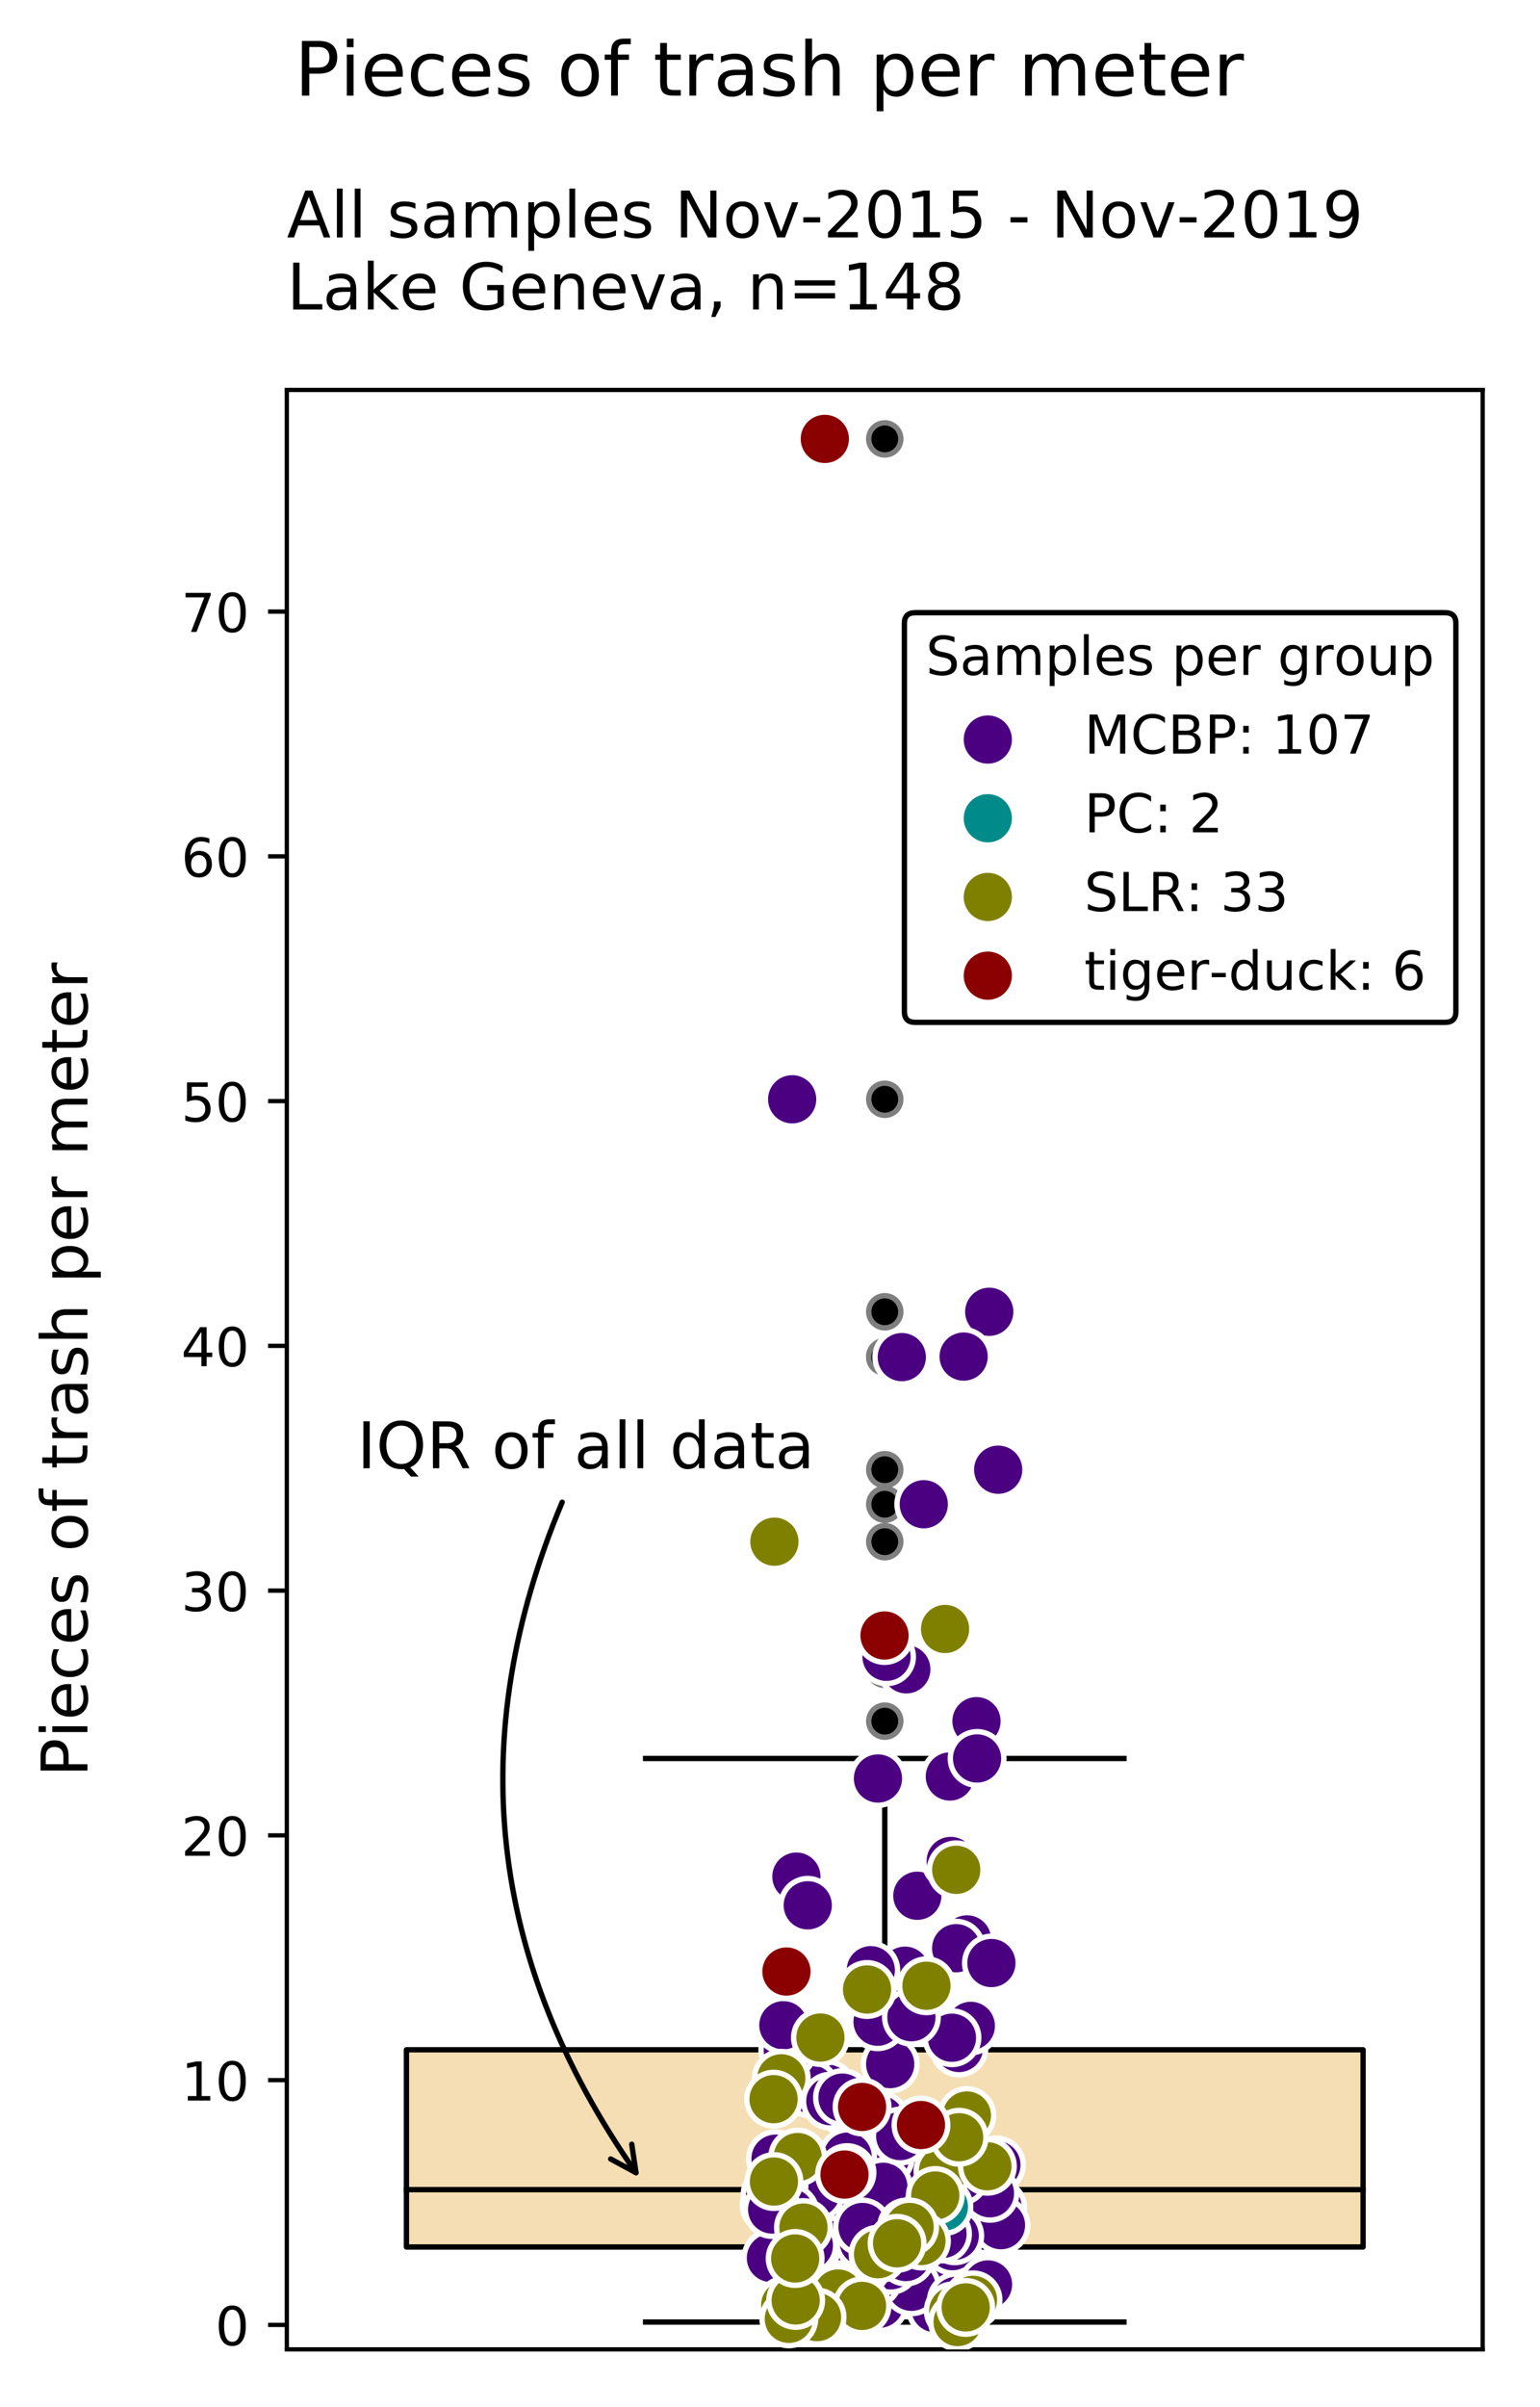 <?xml version="1.0" encoding="utf-8" standalone="no"?>
<!DOCTYPE svg PUBLIC "-//W3C//DTD SVG 1.1//EN"
  "http://www.w3.org/Graphics/SVG/1.1/DTD/svg11.dtd">
<!-- Created with matplotlib (https://matplotlib.org/) -->
<svg height="448.82pt" version="1.1" viewBox="0 0 287.439 448.82" width="287.439pt" xmlns="http://www.w3.org/2000/svg" xmlns:xlink="http://www.w3.org/1999/xlink">
 <defs>
  <style type="text/css">
*{stroke-linecap:butt;stroke-linejoin:round;}
  </style>
 </defs>
 <g id="figure_1">
  <g id="patch_1">
   <path d="M 0 448.82 
L 287.439 448.82 
L 287.439 0 
L 0 0 
z
" style="fill:#ffffff;"/>
  </g>
  <g id="axes_1">
   <g id="patch_2">
    <path d="M 53.539 438.12 
L 276.739 438.12 
L 276.739 72.72 
L 53.539 72.72 
z
" style="fill:#ffffff;"/>
   </g>
   <g id="patch_3">
    <path clip-path="url(#p8d61103a12)" d="M 75.859 419.025 
L 254.419 419.025 
L 254.419 382.25 
L 75.859 382.25 
L 75.859 419.025 
z
" style="fill:#f5deb3;stroke:#000000;stroke-linejoin:miter;"/>
   </g>
   <g id="matplotlib.axis_1"/>
   <g id="matplotlib.axis_2">
    <g id="ytick_1">
     <g id="line2d_1">
      <defs>
       <path d="M 0 0 
L -3.5 0 
" id="m6d04c0ae1b" style="stroke:#000000;stroke-width:0.8;"/>
      </defs>
      <g>
       <use style="stroke:#000000;stroke-width:0.8;" x="53.539" xlink:href="#m6d04c0ae1b" y="433.556"/>
      </g>
     </g>
     <g id="text_1">
      <!-- 0 -->
      <defs>
       <path d="M 31.781 66.406 
Q 24.172 66.406 20.328 58.906 
Q 16.5 51.422 16.5 36.375 
Q 16.5 21.391 20.328 13.891 
Q 24.172 6.391 31.781 6.391 
Q 39.453 6.391 43.281 13.891 
Q 47.125 21.391 47.125 36.375 
Q 47.125 51.422 43.281 58.906 
Q 39.453 66.406 31.781 66.406 
z
M 31.781 74.219 
Q 44.047 74.219 50.516 64.516 
Q 56.984 54.828 56.984 36.375 
Q 56.984 17.969 50.516 8.266 
Q 44.047 -1.422 31.781 -1.422 
Q 19.531 -1.422 13.062 8.266 
Q 6.594 17.969 6.594 36.375 
Q 6.594 54.828 13.062 64.516 
Q 19.531 74.219 31.781 74.219 
z
" id="DejaVuSans-48"/>
      </defs>
      <g transform="translate(40.176 437.355)scale(0.1 -0.1)">
       <use xlink:href="#DejaVuSans-48"/>
      </g>
     </g>
    </g>
    <g id="ytick_2">
     <g id="line2d_2">
      <g>
       <use style="stroke:#000000;stroke-width:0.8;" x="53.539" xlink:href="#m6d04c0ae1b" y="387.912"/>
      </g>
     </g>
     <g id="text_2">
      <!-- 10 -->
      <defs>
       <path d="M 12.406 8.297 
L 28.516 8.297 
L 28.516 63.922 
L 10.984 60.406 
L 10.984 69.391 
L 28.422 72.906 
L 38.281 72.906 
L 38.281 8.297 
L 54.391 8.297 
L 54.391 0 
L 12.406 0 
z
" id="DejaVuSans-49"/>
      </defs>
      <g transform="translate(33.814 391.712)scale(0.1 -0.1)">
       <use xlink:href="#DejaVuSans-49"/>
       <use x="63.623" xlink:href="#DejaVuSans-48"/>
      </g>
     </g>
    </g>
    <g id="ytick_3">
     <g id="line2d_3">
      <g>
       <use style="stroke:#000000;stroke-width:0.8;" x="53.539" xlink:href="#m6d04c0ae1b" y="342.269"/>
      </g>
     </g>
     <g id="text_3">
      <!-- 20 -->
      <defs>
       <path d="M 19.188 8.297 
L 53.609 8.297 
L 53.609 0 
L 7.328 0 
L 7.328 8.297 
Q 12.938 14.109 22.625 23.891 
Q 32.328 33.688 34.812 36.531 
Q 39.547 41.844 41.422 45.531 
Q 43.312 49.219 43.312 52.781 
Q 43.312 58.594 39.234 62.25 
Q 35.156 65.922 28.609 65.922 
Q 23.969 65.922 18.812 64.312 
Q 13.672 62.703 7.812 59.422 
L 7.812 69.391 
Q 13.766 71.781 18.938 73 
Q 24.125 74.219 28.422 74.219 
Q 39.75 74.219 46.484 68.547 
Q 53.219 62.891 53.219 53.422 
Q 53.219 48.922 51.531 44.891 
Q 49.859 40.875 45.406 35.406 
Q 44.188 33.984 37.641 27.219 
Q 31.109 20.453 19.188 8.297 
z
" id="DejaVuSans-50"/>
      </defs>
      <g transform="translate(33.814 346.068)scale(0.1 -0.1)">
       <use xlink:href="#DejaVuSans-50"/>
       <use x="63.623" xlink:href="#DejaVuSans-48"/>
      </g>
     </g>
    </g>
    <g id="ytick_4">
     <g id="line2d_4">
      <g>
       <use style="stroke:#000000;stroke-width:0.8;" x="53.539" xlink:href="#m6d04c0ae1b" y="296.626"/>
      </g>
     </g>
     <g id="text_4">
      <!-- 30 -->
      <defs>
       <path d="M 40.578 39.312 
Q 47.656 37.797 51.625 33 
Q 55.609 28.219 55.609 21.188 
Q 55.609 10.406 48.188 4.484 
Q 40.766 -1.422 27.094 -1.422 
Q 22.516 -1.422 17.656 -0.516 
Q 12.797 0.391 7.625 2.203 
L 7.625 11.719 
Q 11.719 9.328 16.594 8.109 
Q 21.484 6.891 26.812 6.891 
Q 36.078 6.891 40.938 10.547 
Q 45.797 14.203 45.797 21.188 
Q 45.797 27.641 41.281 31.266 
Q 36.766 34.906 28.719 34.906 
L 20.219 34.906 
L 20.219 43.016 
L 29.109 43.016 
Q 36.375 43.016 40.234 45.922 
Q 44.094 48.828 44.094 54.297 
Q 44.094 59.906 40.109 62.906 
Q 36.141 65.922 28.719 65.922 
Q 24.656 65.922 20.016 65.031 
Q 15.375 64.156 9.812 62.312 
L 9.812 71.094 
Q 15.438 72.656 20.344 73.438 
Q 25.25 74.219 29.594 74.219 
Q 40.828 74.219 47.359 69.109 
Q 53.906 64.016 53.906 55.328 
Q 53.906 49.266 50.438 45.094 
Q 46.969 40.922 40.578 39.312 
z
" id="DejaVuSans-51"/>
      </defs>
      <g transform="translate(33.814 300.425)scale(0.1 -0.1)">
       <use xlink:href="#DejaVuSans-51"/>
       <use x="63.623" xlink:href="#DejaVuSans-48"/>
      </g>
     </g>
    </g>
    <g id="ytick_5">
     <g id="line2d_5">
      <g>
       <use style="stroke:#000000;stroke-width:0.8;" x="53.539" xlink:href="#m6d04c0ae1b" y="250.982"/>
      </g>
     </g>
     <g id="text_5">
      <!-- 40 -->
      <defs>
       <path d="M 37.797 64.312 
L 12.891 25.391 
L 37.797 25.391 
z
M 35.203 72.906 
L 47.609 72.906 
L 47.609 25.391 
L 58.016 25.391 
L 58.016 17.188 
L 47.609 17.188 
L 47.609 0 
L 37.797 0 
L 37.797 17.188 
L 4.891 17.188 
L 4.891 26.703 
z
" id="DejaVuSans-52"/>
      </defs>
      <g transform="translate(33.814 254.782)scale(0.1 -0.1)">
       <use xlink:href="#DejaVuSans-52"/>
       <use x="63.623" xlink:href="#DejaVuSans-48"/>
      </g>
     </g>
    </g>
    <g id="ytick_6">
     <g id="line2d_6">
      <g>
       <use style="stroke:#000000;stroke-width:0.8;" x="53.539" xlink:href="#m6d04c0ae1b" y="205.339"/>
      </g>
     </g>
     <g id="text_6">
      <!-- 50 -->
      <defs>
       <path d="M 10.797 72.906 
L 49.516 72.906 
L 49.516 64.594 
L 19.828 64.594 
L 19.828 46.734 
Q 21.969 47.469 24.109 47.828 
Q 26.266 48.188 28.422 48.188 
Q 40.625 48.188 47.75 41.5 
Q 54.891 34.812 54.891 23.391 
Q 54.891 11.625 47.562 5.094 
Q 40.234 -1.422 26.906 -1.422 
Q 22.312 -1.422 17.547 -0.641 
Q 12.797 0.141 7.719 1.703 
L 7.719 11.625 
Q 12.109 9.234 16.797 8.062 
Q 21.484 6.891 26.703 6.891 
Q 35.156 6.891 40.078 11.328 
Q 45.016 15.766 45.016 23.391 
Q 45.016 31 40.078 35.438 
Q 35.156 39.891 26.703 39.891 
Q 22.75 39.891 18.812 39.016 
Q 14.891 38.141 10.797 36.281 
z
" id="DejaVuSans-53"/>
      </defs>
      <g transform="translate(33.814 209.138)scale(0.1 -0.1)">
       <use xlink:href="#DejaVuSans-53"/>
       <use x="63.623" xlink:href="#DejaVuSans-48"/>
      </g>
     </g>
    </g>
    <g id="ytick_7">
     <g id="line2d_7">
      <g>
       <use style="stroke:#000000;stroke-width:0.8;" x="53.539" xlink:href="#m6d04c0ae1b" y="159.696"/>
      </g>
     </g>
     <g id="text_7">
      <!-- 60 -->
      <defs>
       <path d="M 33.016 40.375 
Q 26.375 40.375 22.484 35.828 
Q 18.609 31.297 18.609 23.391 
Q 18.609 15.531 22.484 10.953 
Q 26.375 6.391 33.016 6.391 
Q 39.656 6.391 43.531 10.953 
Q 47.406 15.531 47.406 23.391 
Q 47.406 31.297 43.531 35.828 
Q 39.656 40.375 33.016 40.375 
z
M 52.594 71.297 
L 52.594 62.312 
Q 48.875 64.062 45.094 64.984 
Q 41.312 65.922 37.594 65.922 
Q 27.828 65.922 22.672 59.328 
Q 17.531 52.734 16.797 39.406 
Q 19.672 43.656 24.016 45.922 
Q 28.375 48.188 33.594 48.188 
Q 44.578 48.188 50.953 41.516 
Q 57.328 34.859 57.328 23.391 
Q 57.328 12.156 50.688 5.359 
Q 44.047 -1.422 33.016 -1.422 
Q 20.359 -1.422 13.672 8.266 
Q 6.984 17.969 6.984 36.375 
Q 6.984 53.656 15.188 63.938 
Q 23.391 74.219 37.203 74.219 
Q 40.922 74.219 44.703 73.484 
Q 48.484 72.75 52.594 71.297 
z
" id="DejaVuSans-54"/>
      </defs>
      <g transform="translate(33.814 163.495)scale(0.1 -0.1)">
       <use xlink:href="#DejaVuSans-54"/>
       <use x="63.623" xlink:href="#DejaVuSans-48"/>
      </g>
     </g>
    </g>
    <g id="ytick_8">
     <g id="line2d_8">
      <g>
       <use style="stroke:#000000;stroke-width:0.8;" x="53.539" xlink:href="#m6d04c0ae1b" y="114.053"/>
      </g>
     </g>
     <g id="text_8">
      <!-- 70 -->
      <defs>
       <path d="M 8.203 72.906 
L 55.078 72.906 
L 55.078 68.703 
L 28.609 0 
L 18.312 0 
L 43.219 64.594 
L 8.203 64.594 
z
" id="DejaVuSans-55"/>
      </defs>
      <g transform="translate(33.814 117.852)scale(0.1 -0.1)">
       <use xlink:href="#DejaVuSans-55"/>
       <use x="63.623" xlink:href="#DejaVuSans-48"/>
      </g>
     </g>
    </g>
    <g id="text_9">
     <!-- Pieces of trash per meter -->
     <defs>
      <path d="M 19.672 64.797 
L 19.672 37.406 
L 32.078 37.406 
Q 38.969 37.406 42.719 40.969 
Q 46.484 44.531 46.484 51.125 
Q 46.484 57.672 42.719 61.234 
Q 38.969 64.797 32.078 64.797 
z
M 9.812 72.906 
L 32.078 72.906 
Q 44.344 72.906 50.609 67.359 
Q 56.891 61.812 56.891 51.125 
Q 56.891 40.328 50.609 34.812 
Q 44.344 29.297 32.078 29.297 
L 19.672 29.297 
L 19.672 0 
L 9.812 0 
z
" id="DejaVuSans-80"/>
      <path d="M 9.422 54.688 
L 18.406 54.688 
L 18.406 0 
L 9.422 0 
z
M 9.422 75.984 
L 18.406 75.984 
L 18.406 64.594 
L 9.422 64.594 
z
" id="DejaVuSans-105"/>
      <path d="M 56.203 29.594 
L 56.203 25.203 
L 14.891 25.203 
Q 15.484 15.922 20.484 11.062 
Q 25.484 6.203 34.422 6.203 
Q 39.594 6.203 44.453 7.469 
Q 49.312 8.734 54.109 11.281 
L 54.109 2.781 
Q 49.266 0.734 44.188 -0.344 
Q 39.109 -1.422 33.891 -1.422 
Q 20.797 -1.422 13.156 6.188 
Q 5.516 13.812 5.516 26.812 
Q 5.516 40.234 12.766 48.109 
Q 20.016 56 32.328 56 
Q 43.359 56 49.781 48.891 
Q 56.203 41.797 56.203 29.594 
z
M 47.219 32.234 
Q 47.125 39.594 43.094 43.984 
Q 39.062 48.391 32.422 48.391 
Q 24.906 48.391 20.391 44.141 
Q 15.875 39.891 15.188 32.172 
z
" id="DejaVuSans-101"/>
      <path d="M 48.781 52.594 
L 48.781 44.188 
Q 44.969 46.297 41.141 47.344 
Q 37.312 48.391 33.406 48.391 
Q 24.656 48.391 19.812 42.844 
Q 14.984 37.312 14.984 27.297 
Q 14.984 17.281 19.812 11.734 
Q 24.656 6.203 33.406 6.203 
Q 37.312 6.203 41.141 7.25 
Q 44.969 8.297 48.781 10.406 
L 48.781 2.094 
Q 45.016 0.344 40.984 -0.531 
Q 36.969 -1.422 32.422 -1.422 
Q 20.062 -1.422 12.781 6.344 
Q 5.516 14.109 5.516 27.297 
Q 5.516 40.672 12.859 48.328 
Q 20.219 56 33.016 56 
Q 37.156 56 41.109 55.141 
Q 45.062 54.297 48.781 52.594 
z
" id="DejaVuSans-99"/>
      <path d="M 44.281 53.078 
L 44.281 44.578 
Q 40.484 46.531 36.375 47.5 
Q 32.281 48.484 27.875 48.484 
Q 21.188 48.484 17.844 46.438 
Q 14.5 44.391 14.5 40.281 
Q 14.5 37.156 16.891 35.375 
Q 19.281 33.594 26.516 31.984 
L 29.594 31.297 
Q 39.156 29.25 43.188 25.516 
Q 47.219 21.781 47.219 15.094 
Q 47.219 7.469 41.188 3.016 
Q 35.156 -1.422 24.609 -1.422 
Q 20.219 -1.422 15.453 -0.562 
Q 10.688 0.297 5.422 2 
L 5.422 11.281 
Q 10.406 8.688 15.234 7.391 
Q 20.062 6.109 24.812 6.109 
Q 31.156 6.109 34.562 8.281 
Q 37.984 10.453 37.984 14.406 
Q 37.984 18.062 35.516 20.016 
Q 33.062 21.969 24.703 23.781 
L 21.578 24.516 
Q 13.234 26.266 9.516 29.906 
Q 5.812 33.547 5.812 39.891 
Q 5.812 47.609 11.281 51.797 
Q 16.75 56 26.812 56 
Q 31.781 56 36.172 55.266 
Q 40.578 54.547 44.281 53.078 
z
" id="DejaVuSans-115"/>
      <path id="DejaVuSans-32"/>
      <path d="M 30.609 48.391 
Q 23.391 48.391 19.188 42.75 
Q 14.984 37.109 14.984 27.297 
Q 14.984 17.484 19.156 11.844 
Q 23.344 6.203 30.609 6.203 
Q 37.797 6.203 41.984 11.859 
Q 46.188 17.531 46.188 27.297 
Q 46.188 37.016 41.984 42.703 
Q 37.797 48.391 30.609 48.391 
z
M 30.609 56 
Q 42.328 56 49.016 48.375 
Q 55.719 40.766 55.719 27.297 
Q 55.719 13.875 49.016 6.219 
Q 42.328 -1.422 30.609 -1.422 
Q 18.844 -1.422 12.172 6.219 
Q 5.516 13.875 5.516 27.297 
Q 5.516 40.766 12.172 48.375 
Q 18.844 56 30.609 56 
z
" id="DejaVuSans-111"/>
      <path d="M 37.109 75.984 
L 37.109 68.5 
L 28.516 68.5 
Q 23.688 68.5 21.797 66.547 
Q 19.922 64.594 19.922 59.516 
L 19.922 54.688 
L 34.719 54.688 
L 34.719 47.703 
L 19.922 47.703 
L 19.922 0 
L 10.891 0 
L 10.891 47.703 
L 2.297 47.703 
L 2.297 54.688 
L 10.891 54.688 
L 10.891 58.5 
Q 10.891 67.625 15.141 71.797 
Q 19.391 75.984 28.609 75.984 
z
" id="DejaVuSans-102"/>
      <path d="M 18.312 70.219 
L 18.312 54.688 
L 36.812 54.688 
L 36.812 47.703 
L 18.312 47.703 
L 18.312 18.016 
Q 18.312 11.328 20.141 9.422 
Q 21.969 7.516 27.594 7.516 
L 36.812 7.516 
L 36.812 0 
L 27.594 0 
Q 17.188 0 13.234 3.875 
Q 9.281 7.766 9.281 18.016 
L 9.281 47.703 
L 2.688 47.703 
L 2.688 54.688 
L 9.281 54.688 
L 9.281 70.219 
z
" id="DejaVuSans-116"/>
      <path d="M 41.109 46.297 
Q 39.594 47.172 37.812 47.578 
Q 36.031 48 33.891 48 
Q 26.266 48 22.188 43.047 
Q 18.109 38.094 18.109 28.812 
L 18.109 0 
L 9.078 0 
L 9.078 54.688 
L 18.109 54.688 
L 18.109 46.188 
Q 20.953 51.172 25.484 53.578 
Q 30.031 56 36.531 56 
Q 37.453 56 38.578 55.875 
Q 39.703 55.766 41.062 55.516 
z
" id="DejaVuSans-114"/>
      <path d="M 34.281 27.484 
Q 23.391 27.484 19.188 25 
Q 14.984 22.516 14.984 16.5 
Q 14.984 11.719 18.141 8.906 
Q 21.297 6.109 26.703 6.109 
Q 34.188 6.109 38.703 11.406 
Q 43.219 16.703 43.219 25.484 
L 43.219 27.484 
z
M 52.203 31.203 
L 52.203 0 
L 43.219 0 
L 43.219 8.297 
Q 40.141 3.328 35.547 0.953 
Q 30.953 -1.422 24.312 -1.422 
Q 15.922 -1.422 10.953 3.297 
Q 6 8.016 6 15.922 
Q 6 25.141 12.172 29.828 
Q 18.359 34.516 30.609 34.516 
L 43.219 34.516 
L 43.219 35.406 
Q 43.219 41.609 39.141 45 
Q 35.062 48.391 27.688 48.391 
Q 23 48.391 18.547 47.266 
Q 14.109 46.141 10.016 43.891 
L 10.016 52.203 
Q 14.938 54.109 19.578 55.047 
Q 24.219 56 28.609 56 
Q 40.484 56 46.344 49.844 
Q 52.203 43.703 52.203 31.203 
z
" id="DejaVuSans-97"/>
      <path d="M 54.891 33.016 
L 54.891 0 
L 45.906 0 
L 45.906 32.719 
Q 45.906 40.484 42.875 44.328 
Q 39.844 48.188 33.797 48.188 
Q 26.516 48.188 22.312 43.547 
Q 18.109 38.922 18.109 30.906 
L 18.109 0 
L 9.078 0 
L 9.078 75.984 
L 18.109 75.984 
L 18.109 46.188 
Q 21.344 51.125 25.703 53.562 
Q 30.078 56 35.797 56 
Q 45.219 56 50.047 50.172 
Q 54.891 44.344 54.891 33.016 
z
" id="DejaVuSans-104"/>
      <path d="M 18.109 8.203 
L 18.109 -20.797 
L 9.078 -20.797 
L 9.078 54.688 
L 18.109 54.688 
L 18.109 46.391 
Q 20.953 51.266 25.266 53.625 
Q 29.594 56 35.594 56 
Q 45.562 56 51.781 48.094 
Q 58.016 40.188 58.016 27.297 
Q 58.016 14.406 51.781 6.484 
Q 45.562 -1.422 35.594 -1.422 
Q 29.594 -1.422 25.266 0.953 
Q 20.953 3.328 18.109 8.203 
z
M 48.688 27.297 
Q 48.688 37.203 44.609 42.844 
Q 40.531 48.484 33.406 48.484 
Q 26.266 48.484 22.188 42.844 
Q 18.109 37.203 18.109 27.297 
Q 18.109 17.391 22.188 11.75 
Q 26.266 6.109 33.406 6.109 
Q 40.531 6.109 44.609 11.75 
Q 48.688 17.391 48.688 27.297 
z
" id="DejaVuSans-112"/>
      <path d="M 52 44.188 
Q 55.375 50.25 60.062 53.125 
Q 64.75 56 71.094 56 
Q 79.641 56 84.281 50.016 
Q 88.922 44.047 88.922 33.016 
L 88.922 0 
L 79.891 0 
L 79.891 32.719 
Q 79.891 40.578 77.094 44.375 
Q 74.312 48.188 68.609 48.188 
Q 61.625 48.188 57.562 43.547 
Q 53.516 38.922 53.516 30.906 
L 53.516 0 
L 44.484 0 
L 44.484 32.719 
Q 44.484 40.625 41.703 44.406 
Q 38.922 48.188 33.109 48.188 
Q 26.219 48.188 22.156 43.531 
Q 18.109 38.875 18.109 30.906 
L 18.109 0 
L 9.078 0 
L 9.078 54.688 
L 18.109 54.688 
L 18.109 46.188 
Q 21.188 51.219 25.484 53.609 
Q 29.781 56 35.688 56 
Q 41.656 56 45.828 52.969 
Q 50 49.953 52 44.188 
z
" id="DejaVuSans-109"/>
     </defs>
     <g transform="translate(16.318 331.36)rotate(-90)scale(0.12 -0.12)">
      <use xlink:href="#DejaVuSans-80"/>
      <use x="60.271" xlink:href="#DejaVuSans-105"/>
      <use x="88.055" xlink:href="#DejaVuSans-101"/>
      <use x="149.578" xlink:href="#DejaVuSans-99"/>
      <use x="204.559" xlink:href="#DejaVuSans-101"/>
      <use x="266.082" xlink:href="#DejaVuSans-115"/>
      <use x="318.182" xlink:href="#DejaVuSans-32"/>
      <use x="349.969" xlink:href="#DejaVuSans-111"/>
      <use x="411.15" xlink:href="#DejaVuSans-102"/>
      <use x="446.355" xlink:href="#DejaVuSans-32"/>
      <use x="478.143" xlink:href="#DejaVuSans-116"/>
      <use x="517.352" xlink:href="#DejaVuSans-114"/>
      <use x="558.465" xlink:href="#DejaVuSans-97"/>
      <use x="619.744" xlink:href="#DejaVuSans-115"/>
      <use x="671.844" xlink:href="#DejaVuSans-104"/>
      <use x="735.223" xlink:href="#DejaVuSans-32"/>
      <use x="767.01" xlink:href="#DejaVuSans-112"/>
      <use x="830.486" xlink:href="#DejaVuSans-101"/>
      <use x="892.01" xlink:href="#DejaVuSans-114"/>
      <use x="933.123" xlink:href="#DejaVuSans-32"/>
      <use x="964.91" xlink:href="#DejaVuSans-109"/>
      <use x="1062.322" xlink:href="#DejaVuSans-101"/>
      <use x="1123.846" xlink:href="#DejaVuSans-116"/>
      <use x="1163.055" xlink:href="#DejaVuSans-101"/>
      <use x="1224.578" xlink:href="#DejaVuSans-114"/>
     </g>
    </g>
   </g>
   <g id="line2d_9">
    <path clip-path="url(#p8d61103a12)" d="M 165.139 419.025 
L 165.139 433.019 
" style="fill:none;stroke:#000000;stroke-linecap:square;"/>
   </g>
   <g id="line2d_10">
    <path clip-path="url(#p8d61103a12)" d="M 165.139 382.25 
L 165.139 327.924 
" style="fill:none;stroke:#000000;stroke-linecap:square;"/>
   </g>
   <g id="line2d_11">
    <path clip-path="url(#p8d61103a12)" d="M 120.499 433.019 
L 209.779 433.019 
" style="fill:none;stroke:#000000;stroke-linecap:square;"/>
   </g>
   <g id="line2d_12">
    <path clip-path="url(#p8d61103a12)" d="M 120.499 327.924 
L 209.779 327.924 
" style="fill:none;stroke:#000000;stroke-linecap:square;"/>
   </g>
   <g id="line2d_13">
    <defs>
     <path d="M 0 3 
C 0.796 3 1.559 2.684 2.121 2.121 
C 2.684 1.559 3 0.796 3 0 
C 3 -0.796 2.684 -1.559 2.121 -2.121 
C 1.559 -2.684 0.796 -3 0 -3 
C -0.796 -3 -1.559 -2.684 -2.121 -2.121 
C -2.684 -1.559 -3 -0.796 -3 0 
C -3 0.796 -2.684 1.559 -2.121 2.121 
C -1.559 2.684 -0.796 3 0 3 
z
" id="m88626dd557" style="stroke:#7f7f7f;"/>
    </defs>
    <g clip-path="url(#p8d61103a12)">
     <use style="stroke:#7f7f7f;" x="165.139" xlink:href="#m88626dd557" y="204.997"/>
     <use style="stroke:#7f7f7f;" x="165.139" xlink:href="#m88626dd557" y="274.073"/>
     <use style="stroke:#7f7f7f;" x="165.139" xlink:href="#m88626dd557" y="244.625"/>
     <use style="stroke:#7f7f7f;" x="165.139" xlink:href="#m88626dd557" y="311.303"/>
     <use style="stroke:#7f7f7f;" x="165.139" xlink:href="#m88626dd557" y="280.516"/>
     <use style="stroke:#7f7f7f;" x="165.139" xlink:href="#m88626dd557" y="320.969"/>
     <use style="stroke:#7f7f7f;" x="165.139" xlink:href="#m88626dd557" y="252.979"/>
     <use style="stroke:#7f7f7f;" x="165.139" xlink:href="#m88626dd557" y="253.08"/>
     <use style="stroke:#7f7f7f;" x="165.139" xlink:href="#m88626dd557" y="308.962"/>
     <use style="stroke:#7f7f7f;" x="165.139" xlink:href="#m88626dd557" y="303.777"/>
     <use style="stroke:#7f7f7f;" x="165.139" xlink:href="#m88626dd557" y="287.497"/>
     <use style="stroke:#7f7f7f;" x="165.139" xlink:href="#m88626dd557" y="304.994"/>
     <use style="stroke:#7f7f7f;" x="165.139" xlink:href="#m88626dd557" y="81.849"/>
    </g>
   </g>
   <g id="line2d_14">
    <path clip-path="url(#p8d61103a12)" d="M 75.859 408.332 
L 254.419 408.332 
" style="fill:none;stroke:#000000;stroke-linecap:square;"/>
   </g>
   <g id="patch_4">
    <path d="M 53.539 438.12 
L 53.539 72.72 
" style="fill:none;stroke:#000000;stroke-linecap:square;stroke-linejoin:miter;stroke-width:0.8;"/>
   </g>
   <g id="patch_5">
    <path d="M 276.739 438.12 
L 276.739 72.72 
" style="fill:none;stroke:#000000;stroke-linecap:square;stroke-linejoin:miter;stroke-width:0.8;"/>
   </g>
   <g id="patch_6">
    <path d="M 53.539 438.12 
L 276.739 438.12 
" style="fill:none;stroke:#000000;stroke-linecap:square;stroke-linejoin:miter;stroke-width:0.8;"/>
   </g>
   <g id="patch_7">
    <path d="M 53.539 72.72 
L 276.739 72.72 
" style="fill:none;stroke:#000000;stroke-linecap:square;stroke-linejoin:miter;stroke-width:0.8;"/>
   </g>
   <g id="PathCollection_1">
    <defs>
     <path d="M 0 5 
C 1.326 5 2.598 4.473 3.536 3.536 
C 4.473 2.598 5 1.326 5 0 
C 5 -1.326 4.473 -2.598 3.536 -3.536 
C 2.598 -4.473 1.326 -5 0 -5 
C -1.326 -5 -2.598 -4.473 -3.536 -3.536 
C -4.473 -2.598 -5 -1.326 -5 0 
C -5 1.326 -4.473 2.598 -3.536 3.536 
C -2.598 4.473 -1.326 5 0 5 
z
" id="C0_0_44ca312758"/>
    </defs>
    <g clip-path="url(#p8d61103a12)">
     <use style="fill:#4b0082;stroke:#ffffff;" x="168.924" xlink:href="#C0_0_44ca312758" y="367.503"/>
    </g>
    <g clip-path="url(#p8d61103a12)">
     <use style="fill:#4b0082;stroke:#ffffff;" x="147.853" xlink:href="#C0_0_44ca312758" y="204.997"/>
    </g>
    <g clip-path="url(#p8d61103a12)">
     <use style="fill:#4b0082;stroke:#ffffff;" x="180.492" xlink:href="#C0_0_44ca312758" y="361.667"/>
    </g>
    <g clip-path="url(#p8d61103a12)">
     <use style="fill:#4b0082;stroke:#ffffff;" x="170.905" xlink:href="#C0_0_44ca312758" y="374.105"/>
    </g>
    <g clip-path="url(#p8d61103a12)">
     <use style="fill:#4b0082;stroke:#ffffff;" x="154.593" xlink:href="#C0_0_44ca312758" y="416.059"/>
    </g>
    <g clip-path="url(#p8d61103a12)">
     <use style="fill:#4b0082;stroke:#ffffff;" x="146.876" xlink:href="#C0_0_44ca312758" y="411.038"/>
    </g>
    <g clip-path="url(#p8d61103a12)">
     <use style="fill:#4b0082;stroke:#ffffff;" x="186.309" xlink:href="#C0_0_44ca312758" y="274.073"/>
    </g>
    <g clip-path="url(#p8d61103a12)">
     <use style="fill:#4b0082;stroke:#ffffff;" x="171.22" xlink:href="#C0_0_44ca312758" y="353.528"/>
    </g>
    <g clip-path="url(#p8d61103a12)">
     <use style="fill:#4b0082;stroke:#ffffff;" x="177.449" xlink:href="#C0_0_44ca312758" y="347.041"/>
    </g>
    <g clip-path="url(#p8d61103a12)">
     <use style="fill:#4b0082;stroke:#ffffff;" x="148.964" xlink:href="#C0_0_44ca312758" y="425.816"/>
    </g>
    <g clip-path="url(#p8d61103a12)">
     <use style="fill:#4b0082;stroke:#ffffff;" x="174.573" xlink:href="#C0_0_44ca312758" y="430.447"/>
    </g>
    <g clip-path="url(#p8d61103a12)">
     <use style="fill:#4b0082;stroke:#ffffff;" x="166.984" xlink:href="#C0_0_44ca312758" y="418.077"/>
    </g>
    <g clip-path="url(#p8d61103a12)">
     <use style="fill:#4b0082;stroke:#ffffff;" x="144.069" xlink:href="#C0_0_44ca312758" y="420.855"/>
    </g>
    <g clip-path="url(#p8d61103a12)">
     <use style="fill:#4b0082;stroke:#ffffff;" x="169.263" xlink:href="#C0_0_44ca312758" y="424.758"/>
    </g>
    <g clip-path="url(#p8d61103a12)">
     <use style="fill:#4b0082;stroke:#ffffff;" x="162.662" xlink:href="#C0_0_44ca312758" y="395.189"/>
    </g>
    <g clip-path="url(#p8d61103a12)">
     <use style="fill:#4b0082;stroke:#ffffff;" x="176.978" xlink:href="#C0_0_44ca312758" y="423.898"/>
    </g>
    <g clip-path="url(#p8d61103a12)">
     <use style="fill:#4b0082;stroke:#ffffff;" x="177.759" xlink:href="#C0_0_44ca312758" y="418.87"/>
    </g>
    <g clip-path="url(#p8d61103a12)">
     <use style="fill:#4b0082;stroke:#ffffff;" x="178.221" xlink:href="#C0_0_44ca312758" y="400.282"/>
    </g>
    <g clip-path="url(#p8d61103a12)">
     <use style="fill:#4b0082;stroke:#ffffff;" x="185.319" xlink:href="#C0_0_44ca312758" y="411.792"/>
    </g>
    <g clip-path="url(#p8d61103a12)">
     <use style="fill:#4b0082;stroke:#ffffff;" x="164.176" xlink:href="#C0_0_44ca312758" y="429.587"/>
    </g>
    <g clip-path="url(#p8d61103a12)">
     <use style="fill:#4b0082;stroke:#ffffff;" x="156.069" xlink:href="#C0_0_44ca312758" y="414.306"/>
    </g>
    <g clip-path="url(#p8d61103a12)">
     <use style="fill:#4b0082;stroke:#ffffff;" x="184.411" xlink:href="#C0_0_44ca312758" y="426.015"/>
    </g>
    <g clip-path="url(#p8d61103a12)">
     <use style="fill:#4b0082;stroke:#ffffff;" x="176.889" xlink:href="#C0_0_44ca312758" y="401.979"/>
    </g>
    <g clip-path="url(#p8d61103a12)">
     <use style="fill:#4b0082;stroke:#ffffff;" x="154.369" xlink:href="#C0_0_44ca312758" y="389.484"/>
    </g>
    <g clip-path="url(#p8d61103a12)">
     <use style="fill:#4b0082;stroke:#ffffff;" x="157.465" xlink:href="#C0_0_44ca312758" y="421.958"/>
    </g>
    <g clip-path="url(#p8d61103a12)">
     <use style="fill:#4b0082;stroke:#ffffff;" x="150.691" xlink:href="#C0_0_44ca312758" y="422.781"/>
    </g>
    <g clip-path="url(#p8d61103a12)">
     <use style="fill:#4b0082;stroke:#ffffff;" x="170.13" xlink:href="#C0_0_44ca312758" y="426.447"/>
    </g>
    <g clip-path="url(#p8d61103a12)">
     <use style="fill:#4b0082;stroke:#ffffff;" x="151.392" xlink:href="#C0_0_44ca312758" y="420.461"/>
    </g>
    <g clip-path="url(#p8d61103a12)">
     <use style="fill:#4b0082;stroke:#ffffff;" x="153.997" xlink:href="#C0_0_44ca312758" y="416.72"/>
    </g>
    <g clip-path="url(#p8d61103a12)">
     <use style="fill:#4b0082;stroke:#ffffff;" x="158.766" xlink:href="#C0_0_44ca312758" y="424.053"/>
    </g>
    <g clip-path="url(#p8d61103a12)">
     <use style="fill:#4b0082;stroke:#ffffff;" x="143.545" xlink:href="#C0_0_44ca312758" y="411.258"/>
    </g>
    <g clip-path="url(#p8d61103a12)">
     <use style="fill:#4b0082;stroke:#ffffff;" x="149.358" xlink:href="#C0_0_44ca312758" y="411.333"/>
    </g>
    <g clip-path="url(#p8d61103a12)">
     <use style="fill:#4b0082;stroke:#ffffff;" x="166.15" xlink:href="#C0_0_44ca312758" y="384.919"/>
    </g>
    <g clip-path="url(#p8d61103a12)">
     <use style="fill:#4b0082;stroke:#ffffff;" x="180.377" xlink:href="#C0_0_44ca312758" y="413.802"/>
    </g>
    <g clip-path="url(#p8d61103a12)">
     <use style="fill:#4b0082;stroke:#ffffff;" x="143.741" xlink:href="#C0_0_44ca312758" y="409.163"/>
    </g>
    <g clip-path="url(#p8d61103a12)">
     <use style="fill:#4b0082;stroke:#ffffff;" x="162.532" xlink:href="#C0_0_44ca312758" y="367.41"/>
    </g>
    <g clip-path="url(#p8d61103a12)">
     <use style="fill:#4b0082;stroke:#ffffff;" x="159.54" xlink:href="#C0_0_44ca312758" y="401.68"/>
    </g>
    <g clip-path="url(#p8d61103a12)">
     <use style="fill:#4b0082;stroke:#ffffff;" x="167.017" xlink:href="#C0_0_44ca312758" y="421.751"/>
    </g>
    <g clip-path="url(#p8d61103a12)">
     <use style="fill:#4b0082;stroke:#ffffff;" x="168.228" xlink:href="#C0_0_44ca312758" y="407.442"/>
    </g>
    <g clip-path="url(#p8d61103a12)">
     <use style="fill:#4b0082;stroke:#ffffff;" x="164.29" xlink:href="#C0_0_44ca312758" y="395.32"/>
    </g>
    <g clip-path="url(#p8d61103a12)">
     <use style="fill:#4b0082;stroke:#ffffff;" x="146.758" xlink:href="#C0_0_44ca312758" y="410.51"/>
    </g>
    <g clip-path="url(#p8d61103a12)">
     <use style="fill:#4b0082;stroke:#ffffff;" x="163.187" xlink:href="#C0_0_44ca312758" y="414.326"/>
    </g>
    <g clip-path="url(#p8d61103a12)">
     <use style="fill:#4b0082;stroke:#ffffff;" x="183.796" xlink:href="#C0_0_44ca312758" y="406.768"/>
    </g>
    <g clip-path="url(#p8d61103a12)">
     <use style="fill:#4b0082;stroke:#ffffff;" x="157.352" xlink:href="#C0_0_44ca312758" y="404.524"/>
    </g>
    <g clip-path="url(#p8d61103a12)">
     <use style="fill:#4b0082;stroke:#ffffff;" x="158.513" xlink:href="#C0_0_44ca312758" y="427.944"/>
    </g>
    <g clip-path="url(#p8d61103a12)">
     <use style="fill:#4b0082;stroke:#ffffff;" x="162.948" xlink:href="#C0_0_44ca312758" y="425.026"/>
    </g>
    <g clip-path="url(#p8d61103a12)">
     <use style="fill:#4b0082;stroke:#ffffff;" x="161.165" xlink:href="#C0_0_44ca312758" y="419.489"/>
    </g>
    <g clip-path="url(#p8d61103a12)">
     <use style="fill:#4b0082;stroke:#ffffff;" x="166.182" xlink:href="#C0_0_44ca312758" y="417.094"/>
    </g>
    <g clip-path="url(#p8d61103a12)">
     <use style="fill:#4b0082;stroke:#ffffff;" x="152.279" xlink:href="#C0_0_44ca312758" y="408.863"/>
    </g>
    <g clip-path="url(#p8d61103a12)">
     <use style="fill:#4b0082;stroke:#ffffff;" x="163.798" xlink:href="#C0_0_44ca312758" y="377.017"/>
    </g>
    <g clip-path="url(#p8d61103a12)">
     <use style="fill:#4b0082;stroke:#ffffff;" x="156.231" xlink:href="#C0_0_44ca312758" y="418.638"/>
    </g>
    <g clip-path="url(#p8d61103a12)">
     <use style="fill:#4b0082;stroke:#ffffff;" x="184.64" xlink:href="#C0_0_44ca312758" y="244.625"/>
    </g>
    <g clip-path="url(#p8d61103a12)">
     <use style="fill:#4b0082;stroke:#ffffff;" x="185.976" xlink:href="#C0_0_44ca312758" y="403.725"/>
    </g>
    <g clip-path="url(#p8d61103a12)">
     <use style="fill:#4b0082;stroke:#ffffff;" x="178.473" xlink:href="#C0_0_44ca312758" y="363.308"/>
    </g>
    <g clip-path="url(#p8d61103a12)">
     <use style="fill:#4b0082;stroke:#ffffff;" x="171.903" xlink:href="#C0_0_44ca312758" y="407.382"/>
    </g>
    <g clip-path="url(#p8d61103a12)">
     <use style="fill:#4b0082;stroke:#ffffff;" x="186.219" xlink:href="#C0_0_44ca312758" y="411.661"/>
    </g>
    <g clip-path="url(#p8d61103a12)">
     <use style="fill:#4b0082;stroke:#ffffff;" x="145.399" xlink:href="#C0_0_44ca312758" y="407.691"/>
    </g>
    <g clip-path="url(#p8d61103a12)">
     <use style="fill:#4b0082;stroke:#ffffff;" x="178.99" xlink:href="#C0_0_44ca312758" y="381.916"/>
    </g>
    <g clip-path="url(#p8d61103a12)">
     <use style="fill:#4b0082;stroke:#ffffff;" x="169.164" xlink:href="#C0_0_44ca312758" y="311.303"/>
    </g>
    <g clip-path="url(#p8d61103a12)">
     <use style="fill:#4b0082;stroke:#ffffff;" x="185.045" xlink:href="#C0_0_44ca312758" y="366.075"/>
    </g>
    <g clip-path="url(#p8d61103a12)">
     <use style="fill:#4b0082;stroke:#ffffff;" x="148.645" xlink:href="#C0_0_44ca312758" y="349.956"/>
    </g>
    <g clip-path="url(#p8d61103a12)">
     <use style="fill:#4b0082;stroke:#ffffff;" x="172.42" xlink:href="#C0_0_44ca312758" y="280.516"/>
    </g>
    <g clip-path="url(#p8d61103a12)">
     <use style="fill:#4b0082;stroke:#ffffff;" x="181.201" xlink:href="#C0_0_44ca312758" y="377.795"/>
    </g>
    <g clip-path="url(#p8d61103a12)">
     <use style="fill:#4b0082;stroke:#ffffff;" x="177.68" xlink:href="#C0_0_44ca312758" y="380.001"/>
    </g>
    <g clip-path="url(#p8d61103a12)">
     <use style="fill:#4b0082;stroke:#ffffff;" x="177.285" xlink:href="#C0_0_44ca312758" y="331.286"/>
    </g>
    <g clip-path="url(#p8d61103a12)">
     <use style="fill:#4b0082;stroke:#ffffff;" x="182.262" xlink:href="#C0_0_44ca312758" y="320.969"/>
    </g>
    <g clip-path="url(#p8d61103a12)">
     <use style="fill:#4b0082;stroke:#ffffff;" x="179.86" xlink:href="#C0_0_44ca312758" y="252.979"/>
    </g>
    <g clip-path="url(#p8d61103a12)">
     <use style="fill:#4b0082;stroke:#ffffff;" x="151.409" xlink:href="#C0_0_44ca312758" y="389.624"/>
    </g>
    <g clip-path="url(#p8d61103a12)">
     <use style="fill:#4b0082;stroke:#ffffff;" x="163.87" xlink:href="#C0_0_44ca312758" y="331.66"/>
    </g>
    <g clip-path="url(#p8d61103a12)">
     <use style="fill:#4b0082;stroke:#ffffff;" x="158.449" xlink:href="#C0_0_44ca312758" y="393.464"/>
    </g>
    <g clip-path="url(#p8d61103a12)">
     <use style="fill:#4b0082;stroke:#ffffff;" x="152.029" xlink:href="#C0_0_44ca312758" y="428.991"/>
    </g>
    <g clip-path="url(#p8d61103a12)">
     <use style="fill:#4b0082;stroke:#ffffff;" x="165.239" xlink:href="#C0_0_44ca312758" y="402.346"/>
    </g>
    <g clip-path="url(#p8d61103a12)">
     <use style="fill:#4b0082;stroke:#ffffff;" x="168.321" xlink:href="#C0_0_44ca312758" y="253.08"/>
    </g>
    <g clip-path="url(#p8d61103a12)">
     <use style="fill:#4b0082;stroke:#ffffff;" x="165.471" xlink:href="#C0_0_44ca312758" y="308.962"/>
    </g>
    <g clip-path="url(#p8d61103a12)">
     <use style="fill:#4b0082;stroke:#ffffff;" x="147.042" xlink:href="#C0_0_44ca312758" y="382.361"/>
    </g>
    <g clip-path="url(#p8d61103a12)">
     <use style="fill:#4b0082;stroke:#ffffff;" x="146.214" xlink:href="#C0_0_44ca312758" y="377.673"/>
    </g>
    <g clip-path="url(#p8d61103a12)">
     <use style="fill:#4b0082;stroke:#ffffff;" x="151.33" xlink:href="#C0_0_44ca312758" y="421.343"/>
    </g>
    <g clip-path="url(#p8d61103a12)">
     <use style="fill:#4b0082;stroke:#ffffff;" x="173.288" xlink:href="#C0_0_44ca312758" y="412.955"/>
    </g>
    <g clip-path="url(#p8d61103a12)">
     <use style="fill:#4b0082;stroke:#ffffff;" x="167.755" xlink:href="#C0_0_44ca312758" y="415.108"/>
    </g>
    <g clip-path="url(#p8d61103a12)">
     <use style="fill:#4b0082;stroke:#ffffff;" x="154.983" xlink:href="#C0_0_44ca312758" y="391.833"/>
    </g>
    <g clip-path="url(#p8d61103a12)">
     <use style="fill:#4b0082;stroke:#ffffff;" x="186.828" xlink:href="#C0_0_44ca312758" y="414.954"/>
    </g>
    <g clip-path="url(#p8d61103a12)">
     <use style="fill:#4b0082;stroke:#ffffff;" x="178.487" xlink:href="#C0_0_44ca312758" y="429.077"/>
    </g>
    <g clip-path="url(#p8d61103a12)">
     <use style="fill:#4b0082;stroke:#ffffff;" x="178.198" xlink:href="#C0_0_44ca312758" y="416.935"/>
    </g>
    <g clip-path="url(#p8d61103a12)">
     <use style="fill:#4b0082;stroke:#ffffff;" x="166.256" xlink:href="#C0_0_44ca312758" y="422.446"/>
    </g>
    <g clip-path="url(#p8d61103a12)">
     <use style="fill:#4b0082;stroke:#ffffff;" x="169.072" xlink:href="#C0_0_44ca312758" y="420.896"/>
    </g>
    <g clip-path="url(#p8d61103a12)">
     <use style="fill:#4b0082;stroke:#ffffff;" x="143.891" xlink:href="#C0_0_44ca312758" y="421.068"/>
    </g>
    <g clip-path="url(#p8d61103a12)">
     <use style="fill:#4b0082;stroke:#ffffff;" x="152.378" xlink:href="#C0_0_44ca312758" y="421.154"/>
    </g>
    <g clip-path="url(#p8d61103a12)">
     <use style="fill:#4b0082;stroke:#ffffff;" x="160.836" xlink:href="#C0_0_44ca312758" y="422.705"/>
    </g>
    <g clip-path="url(#p8d61103a12)">
     <use style="fill:#4b0082;stroke:#ffffff;" x="146.452" xlink:href="#C0_0_44ca312758" y="412.456"/>
    </g>
    <g clip-path="url(#p8d61103a12)">
     <use style="fill:#4b0082;stroke:#ffffff;" x="147.485" xlink:href="#C0_0_44ca312758" y="412.629"/>
    </g>
    <g clip-path="url(#p8d61103a12)">
     <use style="fill:#4b0082;stroke:#ffffff;" x="150.976" xlink:href="#C0_0_44ca312758" y="418.743"/>
    </g>
    <g clip-path="url(#p8d61103a12)">
     <use style="fill:#4b0082;stroke:#ffffff;" x="175.39" xlink:href="#C0_0_44ca312758" y="412.198"/>
    </g>
    <g clip-path="url(#p8d61103a12)">
     <use style="fill:#4b0082;stroke:#ffffff;" x="184.773" xlink:href="#C0_0_44ca312758" y="409.012"/>
    </g>
    <g clip-path="url(#p8d61103a12)">
     <use style="fill:#4b0082;stroke:#ffffff;" x="161.192" xlink:href="#C0_0_44ca312758" y="418.022"/>
    </g>
    <g clip-path="url(#p8d61103a12)">
     <use style="fill:#4b0082;stroke:#ffffff;" x="181.784" xlink:href="#C0_0_44ca312758" y="404.13"/>
    </g>
    <g clip-path="url(#p8d61103a12)">
     <use style="fill:#4b0082;stroke:#ffffff;" x="179.188" xlink:href="#C0_0_44ca312758" y="405.878"/>
    </g>
    <g clip-path="url(#p8d61103a12)">
     <use style="fill:#4b0082;stroke:#ffffff;" x="144.753" xlink:href="#C0_0_44ca312758" y="402.561"/>
    </g>
    <g clip-path="url(#p8d61103a12)">
     <use style="fill:#4b0082;stroke:#ffffff;" x="158.206" xlink:href="#C0_0_44ca312758" y="402.176"/>
    </g>
    <g clip-path="url(#p8d61103a12)">
     <use style="fill:#4b0082;stroke:#ffffff;" x="150.766" xlink:href="#C0_0_44ca312758" y="355.31"/>
    </g>
    <g clip-path="url(#p8d61103a12)">
     <use style="fill:#4b0082;stroke:#ffffff;" x="164.878" xlink:href="#C0_0_44ca312758" y="407.8"/>
    </g>
    <g clip-path="url(#p8d61103a12)">
     <use style="fill:#4b0082;stroke:#ffffff;" x="160.989" xlink:href="#C0_0_44ca312758" y="415.298"/>
    </g>
    <g clip-path="url(#p8d61103a12)">
     <use style="fill:#4b0082;stroke:#ffffff;" x="168.023" xlink:href="#C0_0_44ca312758" y="398.345"/>
    </g>
    <g clip-path="url(#p8d61103a12)">
     <use style="fill:#4b0082;stroke:#ffffff;" x="175.92" xlink:href="#C0_0_44ca312758" y="416.602"/>
    </g>
    <g clip-path="url(#p8d61103a12)">
     <use style="fill:#4b0082;stroke:#ffffff;" x="144.126" xlink:href="#C0_0_44ca312758" y="412.038"/>
    </g>
    <g clip-path="url(#p8d61103a12)">
     <use style="fill:#4b0082;stroke:#ffffff;" x="157.246" xlink:href="#C0_0_44ca312758" y="391.173"/>
    </g>
    <g clip-path="url(#p8d61103a12)">
     <use style="fill:#4b0082;stroke:#ffffff;" x="170.114" xlink:href="#C0_0_44ca312758" y="376.176"/>
    </g>
    <g clip-path="url(#p8d61103a12)">
     <use style="fill:#4b0082;stroke:#ffffff;" x="182.371" xlink:href="#C0_0_44ca312758" y="327.924"/>
    </g>
   </g>
   <g id="PathCollection_2">
    <defs>
     <path d="M 0 5 
C 1.326 5 2.598 4.473 3.536 3.536 
C 4.473 2.598 5 1.326 5 0 
C 5 -1.326 4.473 -2.598 3.536 -3.536 
C 2.598 -4.473 1.326 -5 0 -5 
C -1.326 -5 -2.598 -4.473 -3.536 -3.536 
C -4.473 -2.598 -5 -1.326 -5 0 
C -5 1.326 -4.473 2.598 -3.536 3.536 
C -2.598 4.473 -1.326 5 0 5 
z
" id="C1_0_840f22a0a1"/>
    </defs>
    <g clip-path="url(#p8d61103a12)">
     <use style="fill:#008b8b;stroke:#ffffff;" x="156.923" xlink:href="#C1_0_840f22a0a1" y="426.983"/>
    </g>
    <g clip-path="url(#p8d61103a12)">
     <use style="fill:#008b8b;stroke:#ffffff;" x="176.175" xlink:href="#C1_0_840f22a0a1" y="411.495"/>
    </g>
   </g>
   <g id="PathCollection_3">
    <defs>
     <path d="M 0 5 
C 1.326 5 2.598 4.473 3.536 3.536 
C 4.473 2.598 5 1.326 5 0 
C 5 -1.326 4.473 -2.598 3.536 -3.536 
C 2.598 -4.473 1.326 -5 0 -5 
C -1.326 -5 -2.598 -4.473 -3.536 -3.536 
C -4.473 -2.598 -5 -1.326 -5 0 
C -5 1.326 -4.473 2.598 -3.536 3.536 
C -2.598 4.473 -1.326 5 0 5 
z
" id="C2_0_9420e1d2ab"/>
    </defs>
    <g clip-path="url(#p8d61103a12)">
     <use style="fill:#808000;stroke:#ffffff;" x="176.396" xlink:href="#C2_0_9420e1d2ab" y="303.777"/>
    </g>
    <g clip-path="url(#p8d61103a12)">
     <use style="fill:#808000;stroke:#ffffff;" x="177.924" xlink:href="#C2_0_9420e1d2ab" y="430.924"/>
    </g>
    <g clip-path="url(#p8d61103a12)">
     <use style="fill:#808000;stroke:#ffffff;" x="156.441" xlink:href="#C2_0_9420e1d2ab" y="427.703"/>
    </g>
    <g clip-path="url(#p8d61103a12)">
     <use style="fill:#808000;stroke:#ffffff;" x="160.897" xlink:href="#C2_0_9420e1d2ab" y="430.012"/>
    </g>
    <g clip-path="url(#p8d61103a12)">
     <use style="fill:#808000;stroke:#ffffff;" x="146.557" xlink:href="#C2_0_9420e1d2ab" y="429.851"/>
    </g>
    <g clip-path="url(#p8d61103a12)">
     <use style="fill:#808000;stroke:#ffffff;" x="181.611" xlink:href="#C2_0_9420e1d2ab" y="428.884"/>
    </g>
    <g clip-path="url(#p8d61103a12)">
     <use style="fill:#808000;stroke:#ffffff;" x="152.501" xlink:href="#C2_0_9420e1d2ab" y="432.106"/>
    </g>
    <g clip-path="url(#p8d61103a12)">
     <use style="fill:#808000;stroke:#ffffff;" x="147.232" xlink:href="#C2_0_9420e1d2ab" y="432.428"/>
    </g>
    <g clip-path="url(#p8d61103a12)">
     <use style="fill:#808000;stroke:#ffffff;" x="178.74" xlink:href="#C2_0_9420e1d2ab" y="433.019"/>
    </g>
    <g clip-path="url(#p8d61103a12)">
     <use style="fill:#808000;stroke:#ffffff;" x="149.966" xlink:href="#C2_0_9420e1d2ab" y="415.406"/>
    </g>
    <g clip-path="url(#p8d61103a12)">
     <use style="fill:#808000;stroke:#ffffff;" x="172.926" xlink:href="#C2_0_9420e1d2ab" y="370.307"/>
    </g>
    <g clip-path="url(#p8d61103a12)">
     <use style="fill:#808000;stroke:#ffffff;" x="148.882" xlink:href="#C2_0_9420e1d2ab" y="402.257"/>
    </g>
    <g clip-path="url(#p8d61103a12)">
     <use style="fill:#808000;stroke:#ffffff;" x="176.005" xlink:href="#C2_0_9420e1d2ab" y="404.866"/>
    </g>
    <g clip-path="url(#p8d61103a12)">
     <use style="fill:#808000;stroke:#ffffff;" x="169.201" xlink:href="#C2_0_9420e1d2ab" y="415.298"/>
    </g>
    <g clip-path="url(#p8d61103a12)">
     <use style="fill:#808000;stroke:#ffffff;" x="144.454" xlink:href="#C2_0_9420e1d2ab" y="406.822"/>
    </g>
    <g clip-path="url(#p8d61103a12)">
     <use style="fill:#808000;stroke:#ffffff;" x="148.512" xlink:href="#C2_0_9420e1d2ab" y="428.991"/>
    </g>
    <g clip-path="url(#p8d61103a12)">
     <use style="fill:#808000;stroke:#ffffff;" x="174.569" xlink:href="#C2_0_9420e1d2ab" y="409.43"/>
    </g>
    <g clip-path="url(#p8d61103a12)">
     <use style="fill:#808000;stroke:#ffffff;" x="148.416" xlink:href="#C2_0_9420e1d2ab" y="421.167"/>
    </g>
    <g clip-path="url(#p8d61103a12)">
     <use style="fill:#808000;stroke:#ffffff;" x="171.985" xlink:href="#C2_0_9420e1d2ab" y="417.907"/>
    </g>
    <g clip-path="url(#p8d61103a12)">
     <use style="fill:#808000;stroke:#ffffff;" x="180.245" xlink:href="#C2_0_9420e1d2ab" y="430.295"/>
    </g>
    <g clip-path="url(#p8d61103a12)">
     <use style="fill:#808000;stroke:#ffffff;" x="144.541" xlink:href="#C2_0_9420e1d2ab" y="287.497"/>
    </g>
    <g clip-path="url(#p8d61103a12)">
     <use style="fill:#808000;stroke:#ffffff;" x="153.13" xlink:href="#C2_0_9420e1d2ab" y="379.967"/>
    </g>
    <g clip-path="url(#p8d61103a12)">
     <use style="fill:#808000;stroke:#ffffff;" x="178.481" xlink:href="#C2_0_9420e1d2ab" y="348.693"/>
    </g>
    <g clip-path="url(#p8d61103a12)">
     <use style="fill:#808000;stroke:#ffffff;" x="161.833" xlink:href="#C2_0_9420e1d2ab" y="371.007"/>
    </g>
    <g clip-path="url(#p8d61103a12)">
     <use style="fill:#808000;stroke:#ffffff;" x="180.466" xlink:href="#C2_0_9420e1d2ab" y="394.505"/>
    </g>
    <g clip-path="url(#p8d61103a12)">
     <use style="fill:#808000;stroke:#ffffff;" x="145.826" xlink:href="#C2_0_9420e1d2ab" y="387.574"/>
    </g>
    <g clip-path="url(#p8d61103a12)">
     <use style="fill:#808000;stroke:#ffffff;" x="158.089" xlink:href="#C2_0_9420e1d2ab" y="405.155"/>
    </g>
    <g clip-path="url(#p8d61103a12)">
     <use style="fill:#808000;stroke:#ffffff;" x="169.782" xlink:href="#C2_0_9420e1d2ab" y="415.298"/>
    </g>
    <g clip-path="url(#p8d61103a12)">
     <use style="fill:#808000;stroke:#ffffff;" x="163.888" xlink:href="#C2_0_9420e1d2ab" y="420.37"/>
    </g>
    <g clip-path="url(#p8d61103a12)">
     <use style="fill:#808000;stroke:#ffffff;" x="167.439" xlink:href="#C2_0_9420e1d2ab" y="418.341"/>
    </g>
    <g clip-path="url(#p8d61103a12)">
     <use style="fill:#808000;stroke:#ffffff;" x="184.297" xlink:href="#C2_0_9420e1d2ab" y="403.972"/>
    </g>
    <g clip-path="url(#p8d61103a12)">
     <use style="fill:#808000;stroke:#ffffff;" x="179.021" xlink:href="#C2_0_9420e1d2ab" y="398.562"/>
    </g>
    <g clip-path="url(#p8d61103a12)">
     <use style="fill:#808000;stroke:#ffffff;" x="144.388" xlink:href="#C2_0_9420e1d2ab" y="391.462"/>
    </g>
   </g>
   <g id="PathCollection_4">
    <defs>
     <path d="M 0 5 
C 1.326 5 2.598 4.473 3.536 3.536 
C 4.473 2.598 5 1.326 5 0 
C 5 -1.326 4.473 -2.598 3.536 -3.536 
C 2.598 -4.473 1.326 -5 0 -5 
C -1.326 -5 -2.598 -4.473 -3.536 -3.536 
C -4.473 -2.598 -5 -1.326 -5 0 
C -5 1.326 -4.473 2.598 -3.536 3.536 
C -2.598 4.473 -1.326 5 0 5 
z
" id="C3_0_bd3c73c5d2"/>
    </defs>
    <g clip-path="url(#p8d61103a12)">
     <use style="fill:#8b0000;stroke:#ffffff;" x="146.789" xlink:href="#C3_0_bd3c73c5d2" y="367.658"/>
    </g>
    <g clip-path="url(#p8d61103a12)">
     <use style="fill:#8b0000;stroke:#ffffff;" x="157.626" xlink:href="#C3_0_bd3c73c5d2" y="405.518"/>
    </g>
    <g clip-path="url(#p8d61103a12)">
     <use style="fill:#8b0000;stroke:#ffffff;" x="165.095" xlink:href="#C3_0_bd3c73c5d2" y="304.994"/>
    </g>
    <g clip-path="url(#p8d61103a12)">
     <use style="fill:#8b0000;stroke:#ffffff;" x="160.907" xlink:href="#C3_0_bd3c73c5d2" y="392.911"/>
    </g>
    <g clip-path="url(#p8d61103a12)">
     <use style="fill:#8b0000;stroke:#ffffff;" x="171.898" xlink:href="#C3_0_bd3c73c5d2" y="396.28"/>
    </g>
    <g clip-path="url(#p8d61103a12)">
     <use style="fill:#8b0000;stroke:#ffffff;" x="153.953" xlink:href="#C3_0_bd3c73c5d2" y="81.849"/>
    </g>
   </g>
   <g id="patch_8">
    <path d="M 104.928 280.134 
Q 77.267 345.947 118.702 405.173 
" style="fill:none;stroke:#000000;stroke-linecap:round;"/>
    <path d="M 117.917 399.864 
L 118.702 405.173 
L 113.984 402.616 
" style="fill:none;stroke:#000000;stroke-linecap:round;"/>
   </g>
   <g id="text_10">
    <!-- IQR of all data -->
    <defs>
     <path d="M 9.812 72.906 
L 19.672 72.906 
L 19.672 0 
L 9.812 0 
z
" id="DejaVuSans-73"/>
     <path d="M 39.406 66.219 
Q 28.656 66.219 22.328 58.203 
Q 16.016 50.203 16.016 36.375 
Q 16.016 22.609 22.328 14.594 
Q 28.656 6.594 39.406 6.594 
Q 50.141 6.594 56.422 14.594 
Q 62.703 22.609 62.703 36.375 
Q 62.703 50.203 56.422 58.203 
Q 50.141 66.219 39.406 66.219 
z
M 53.219 1.312 
L 66.219 -12.891 
L 54.297 -12.891 
L 43.5 -1.219 
Q 41.891 -1.312 41.031 -1.359 
Q 40.188 -1.422 39.406 -1.422 
Q 24.031 -1.422 14.812 8.859 
Q 5.609 19.141 5.609 36.375 
Q 5.609 53.656 14.812 63.938 
Q 24.031 74.219 39.406 74.219 
Q 54.734 74.219 63.906 63.938 
Q 73.094 53.656 73.094 36.375 
Q 73.094 23.688 67.984 14.641 
Q 62.891 5.609 53.219 1.312 
z
" id="DejaVuSans-81"/>
     <path d="M 44.391 34.188 
Q 47.562 33.109 50.562 29.594 
Q 53.562 26.078 56.594 19.922 
L 66.609 0 
L 56 0 
L 46.688 18.703 
Q 43.062 26.031 39.672 28.422 
Q 36.281 30.812 30.422 30.812 
L 19.672 30.812 
L 19.672 0 
L 9.812 0 
L 9.812 72.906 
L 32.078 72.906 
Q 44.578 72.906 50.734 67.672 
Q 56.891 62.453 56.891 51.906 
Q 56.891 45.016 53.688 40.469 
Q 50.484 35.938 44.391 34.188 
z
M 19.672 64.797 
L 19.672 38.922 
L 32.078 38.922 
Q 39.203 38.922 42.844 42.219 
Q 46.484 45.516 46.484 51.906 
Q 46.484 58.297 42.844 61.547 
Q 39.203 64.797 32.078 64.797 
z
" id="DejaVuSans-82"/>
     <path d="M 9.422 75.984 
L 18.406 75.984 
L 18.406 0 
L 9.422 0 
z
" id="DejaVuSans-108"/>
     <path d="M 45.406 46.391 
L 45.406 75.984 
L 54.391 75.984 
L 54.391 0 
L 45.406 0 
L 45.406 8.203 
Q 42.578 3.328 38.25 0.953 
Q 33.938 -1.422 27.875 -1.422 
Q 17.969 -1.422 11.734 6.484 
Q 5.516 14.406 5.516 27.297 
Q 5.516 40.188 11.734 48.094 
Q 17.969 56 27.875 56 
Q 33.938 56 38.25 53.625 
Q 42.578 51.266 45.406 46.391 
z
M 14.797 27.297 
Q 14.797 17.391 18.875 11.75 
Q 22.953 6.109 30.078 6.109 
Q 37.203 6.109 41.297 11.75 
Q 45.406 17.391 45.406 27.297 
Q 45.406 37.203 41.297 42.844 
Q 37.203 48.484 30.078 48.484 
Q 22.953 48.484 18.875 42.844 
Q 14.797 37.203 14.797 27.297 
z
" id="DejaVuSans-100"/>
    </defs>
    <g transform="translate(66.647 273.804)scale(0.12 -0.12)">
     <use xlink:href="#DejaVuSans-73"/>
     <use x="29.492" xlink:href="#DejaVuSans-81"/>
     <use x="108.203" xlink:href="#DejaVuSans-82"/>
     <use x="177.686" xlink:href="#DejaVuSans-32"/>
     <use x="209.473" xlink:href="#DejaVuSans-111"/>
     <use x="270.654" xlink:href="#DejaVuSans-102"/>
     <use x="305.859" xlink:href="#DejaVuSans-32"/>
     <use x="337.646" xlink:href="#DejaVuSans-97"/>
     <use x="398.926" xlink:href="#DejaVuSans-108"/>
     <use x="426.709" xlink:href="#DejaVuSans-108"/>
     <use x="454.492" xlink:href="#DejaVuSans-32"/>
     <use x="486.279" xlink:href="#DejaVuSans-100"/>
     <use x="549.756" xlink:href="#DejaVuSans-97"/>
     <use x="611.035" xlink:href="#DejaVuSans-116"/>
     <use x="650.244" xlink:href="#DejaVuSans-97"/>
    </g>
   </g>
   <g id="text_11">
    <!-- All samples Nov-2015 - Nov-2019 -->
    <defs>
     <path d="M 34.188 63.188 
L 20.797 26.906 
L 47.609 26.906 
z
M 28.609 72.906 
L 39.797 72.906 
L 67.578 0 
L 57.328 0 
L 50.688 18.703 
L 17.828 18.703 
L 11.188 0 
L 0.781 0 
z
" id="DejaVuSans-65"/>
     <path d="M 9.812 72.906 
L 23.094 72.906 
L 55.422 11.922 
L 55.422 72.906 
L 64.984 72.906 
L 64.984 0 
L 51.703 0 
L 19.391 60.984 
L 19.391 0 
L 9.812 0 
z
" id="DejaVuSans-78"/>
     <path d="M 2.984 54.688 
L 12.5 54.688 
L 29.594 8.797 
L 46.688 54.688 
L 56.203 54.688 
L 35.688 0 
L 23.484 0 
z
" id="DejaVuSans-118"/>
     <path d="M 4.891 31.391 
L 31.203 31.391 
L 31.203 23.391 
L 4.891 23.391 
z
" id="DejaVuSans-45"/>
     <path d="M 10.984 1.516 
L 10.984 10.5 
Q 14.703 8.734 18.5 7.812 
Q 22.312 6.891 25.984 6.891 
Q 35.75 6.891 40.891 13.453 
Q 46.047 20.016 46.781 33.406 
Q 43.953 29.203 39.594 26.953 
Q 35.25 24.703 29.984 24.703 
Q 19.047 24.703 12.672 31.312 
Q 6.297 37.938 6.297 49.422 
Q 6.297 60.641 12.938 67.422 
Q 19.578 74.219 30.609 74.219 
Q 43.266 74.219 49.922 64.516 
Q 56.594 54.828 56.594 36.375 
Q 56.594 19.141 48.406 8.859 
Q 40.234 -1.422 26.422 -1.422 
Q 22.703 -1.422 18.891 -0.688 
Q 15.094 0.047 10.984 1.516 
z
M 30.609 32.422 
Q 37.25 32.422 41.125 36.953 
Q 45.016 41.5 45.016 49.422 
Q 45.016 57.281 41.125 61.844 
Q 37.25 66.406 30.609 66.406 
Q 23.969 66.406 20.094 61.844 
Q 16.219 57.281 16.219 49.422 
Q 16.219 41.5 20.094 36.953 
Q 23.969 32.422 30.609 32.422 
z
" id="DejaVuSans-57"/>
    </defs>
    <g transform="translate(53.539 44.283)scale(0.12 -0.12)">
     <use xlink:href="#DejaVuSans-65"/>
     <use x="68.408" xlink:href="#DejaVuSans-108"/>
     <use x="96.191" xlink:href="#DejaVuSans-108"/>
     <use x="123.975" xlink:href="#DejaVuSans-32"/>
     <use x="155.762" xlink:href="#DejaVuSans-115"/>
     <use x="207.861" xlink:href="#DejaVuSans-97"/>
     <use x="269.141" xlink:href="#DejaVuSans-109"/>
     <use x="366.553" xlink:href="#DejaVuSans-112"/>
     <use x="430.029" xlink:href="#DejaVuSans-108"/>
     <use x="457.812" xlink:href="#DejaVuSans-101"/>
     <use x="519.336" xlink:href="#DejaVuSans-115"/>
     <use x="571.436" xlink:href="#DejaVuSans-32"/>
     <use x="603.223" xlink:href="#DejaVuSans-78"/>
     <use x="678.027" xlink:href="#DejaVuSans-111"/>
     <use x="739.209" xlink:href="#DejaVuSans-118"/>
     <use x="798.357" xlink:href="#DejaVuSans-45"/>
     <use x="834.441" xlink:href="#DejaVuSans-50"/>
     <use x="898.064" xlink:href="#DejaVuSans-48"/>
     <use x="961.688" xlink:href="#DejaVuSans-49"/>
     <use x="1025.311" xlink:href="#DejaVuSans-53"/>
     <use x="1088.934" xlink:href="#DejaVuSans-32"/>
     <use x="1120.721" xlink:href="#DejaVuSans-45"/>
     <use x="1156.805" xlink:href="#DejaVuSans-32"/>
     <use x="1188.592" xlink:href="#DejaVuSans-78"/>
     <use x="1263.396" xlink:href="#DejaVuSans-111"/>
     <use x="1324.578" xlink:href="#DejaVuSans-118"/>
     <use x="1383.727" xlink:href="#DejaVuSans-45"/>
     <use x="1419.811" xlink:href="#DejaVuSans-50"/>
     <use x="1483.434" xlink:href="#DejaVuSans-48"/>
     <use x="1547.057" xlink:href="#DejaVuSans-49"/>
     <use x="1610.68" xlink:href="#DejaVuSans-57"/>
    </g>
    <!-- Lake Geneva, n=148 -->
    <defs>
     <path d="M 9.812 72.906 
L 19.672 72.906 
L 19.672 8.297 
L 55.172 8.297 
L 55.172 0 
L 9.812 0 
z
" id="DejaVuSans-76"/>
     <path d="M 9.078 75.984 
L 18.109 75.984 
L 18.109 31.109 
L 44.922 54.688 
L 56.391 54.688 
L 27.391 29.109 
L 57.625 0 
L 45.906 0 
L 18.109 26.703 
L 18.109 0 
L 9.078 0 
z
" id="DejaVuSans-107"/>
     <path d="M 59.516 10.406 
L 59.516 29.984 
L 43.406 29.984 
L 43.406 38.094 
L 69.281 38.094 
L 69.281 6.781 
Q 63.578 2.734 56.688 0.656 
Q 49.812 -1.422 42 -1.422 
Q 24.906 -1.422 15.25 8.562 
Q 5.609 18.562 5.609 36.375 
Q 5.609 54.25 15.25 64.234 
Q 24.906 74.219 42 74.219 
Q 49.125 74.219 55.547 72.453 
Q 61.969 70.703 67.391 67.281 
L 67.391 56.781 
Q 61.922 61.422 55.766 63.766 
Q 49.609 66.109 42.828 66.109 
Q 29.438 66.109 22.719 58.641 
Q 16.016 51.172 16.016 36.375 
Q 16.016 21.625 22.719 14.156 
Q 29.438 6.688 42.828 6.688 
Q 48.047 6.688 52.141 7.594 
Q 56.25 8.5 59.516 10.406 
z
" id="DejaVuSans-71"/>
     <path d="M 54.891 33.016 
L 54.891 0 
L 45.906 0 
L 45.906 32.719 
Q 45.906 40.484 42.875 44.328 
Q 39.844 48.188 33.797 48.188 
Q 26.516 48.188 22.312 43.547 
Q 18.109 38.922 18.109 30.906 
L 18.109 0 
L 9.078 0 
L 9.078 54.688 
L 18.109 54.688 
L 18.109 46.188 
Q 21.344 51.125 25.703 53.562 
Q 30.078 56 35.797 56 
Q 45.219 56 50.047 50.172 
Q 54.891 44.344 54.891 33.016 
z
" id="DejaVuSans-110"/>
     <path d="M 11.719 12.406 
L 22.016 12.406 
L 22.016 4 
L 14.016 -11.625 
L 7.719 -11.625 
L 11.719 4 
z
" id="DejaVuSans-44"/>
     <path d="M 10.594 45.406 
L 73.188 45.406 
L 73.188 37.203 
L 10.594 37.203 
z
M 10.594 25.484 
L 73.188 25.484 
L 73.188 17.188 
L 10.594 17.188 
z
" id="DejaVuSans-61"/>
     <path d="M 31.781 34.625 
Q 24.75 34.625 20.719 30.859 
Q 16.703 27.094 16.703 20.516 
Q 16.703 13.922 20.719 10.156 
Q 24.75 6.391 31.781 6.391 
Q 38.812 6.391 42.859 10.172 
Q 46.922 13.969 46.922 20.516 
Q 46.922 27.094 42.891 30.859 
Q 38.875 34.625 31.781 34.625 
z
M 21.922 38.812 
Q 15.578 40.375 12.031 44.719 
Q 8.5 49.078 8.5 55.328 
Q 8.5 64.062 14.719 69.141 
Q 20.953 74.219 31.781 74.219 
Q 42.672 74.219 48.875 69.141 
Q 55.078 64.062 55.078 55.328 
Q 55.078 49.078 51.531 44.719 
Q 48 40.375 41.703 38.812 
Q 48.828 37.156 52.797 32.312 
Q 56.781 27.484 56.781 20.516 
Q 56.781 9.906 50.312 4.234 
Q 43.844 -1.422 31.781 -1.422 
Q 19.734 -1.422 13.25 4.234 
Q 6.781 9.906 6.781 20.516 
Q 6.781 27.484 10.781 32.312 
Q 14.797 37.156 21.922 38.812 
z
M 18.312 54.391 
Q 18.312 48.734 21.844 45.562 
Q 25.391 42.391 31.781 42.391 
Q 38.141 42.391 41.719 45.562 
Q 45.312 48.734 45.312 54.391 
Q 45.312 60.062 41.719 63.234 
Q 38.141 66.406 31.781 66.406 
Q 25.391 66.406 21.844 63.234 
Q 18.312 60.062 18.312 54.391 
z
" id="DejaVuSans-56"/>
    </defs>
    <g transform="translate(53.539 57.72)scale(0.12 -0.12)">
     <use xlink:href="#DejaVuSans-76"/>
     <use x="55.713" xlink:href="#DejaVuSans-97"/>
     <use x="116.992" xlink:href="#DejaVuSans-107"/>
     <use x="174.855" xlink:href="#DejaVuSans-101"/>
     <use x="236.379" xlink:href="#DejaVuSans-32"/>
     <use x="268.166" xlink:href="#DejaVuSans-71"/>
     <use x="345.656" xlink:href="#DejaVuSans-101"/>
     <use x="407.18" xlink:href="#DejaVuSans-110"/>
     <use x="470.559" xlink:href="#DejaVuSans-101"/>
     <use x="532.082" xlink:href="#DejaVuSans-118"/>
     <use x="591.262" xlink:href="#DejaVuSans-97"/>
     <use x="652.541" xlink:href="#DejaVuSans-44"/>
     <use x="684.328" xlink:href="#DejaVuSans-32"/>
     <use x="716.115" xlink:href="#DejaVuSans-110"/>
     <use x="779.494" xlink:href="#DejaVuSans-61"/>
     <use x="863.283" xlink:href="#DejaVuSans-49"/>
     <use x="926.906" xlink:href="#DejaVuSans-52"/>
     <use x="990.529" xlink:href="#DejaVuSans-56"/>
    </g>
   </g>
   <g id="legend_1">
    <g id="patch_9">
     <path d="M 170.803 190.651 
L 269.739 190.651 
Q 271.739 190.651 271.739 188.651 
L 271.739 116.26 
Q 271.739 114.26 269.739 114.26 
L 170.803 114.26 
Q 168.803 114.26 168.803 116.26 
L 168.803 188.651 
Q 168.803 190.651 170.803 190.651 
z
" style="fill:#ffffff;stroke:#000000;stroke-linejoin:miter;"/>
    </g>
    <g id="text_12">
     <!-- Samples per group -->
     <defs>
      <path d="M 53.516 70.516 
L 53.516 60.891 
Q 47.906 63.578 42.922 64.891 
Q 37.938 66.219 33.297 66.219 
Q 25.25 66.219 20.875 63.094 
Q 16.5 59.969 16.5 54.203 
Q 16.5 49.359 19.406 46.891 
Q 22.312 44.438 30.422 42.922 
L 36.375 41.703 
Q 47.406 39.594 52.656 34.297 
Q 57.906 29 57.906 20.125 
Q 57.906 9.516 50.797 4.047 
Q 43.703 -1.422 29.984 -1.422 
Q 24.812 -1.422 18.969 -0.25 
Q 13.141 0.922 6.891 3.219 
L 6.891 13.375 
Q 12.891 10.016 18.656 8.297 
Q 24.422 6.594 29.984 6.594 
Q 38.422 6.594 43.016 9.906 
Q 47.609 13.234 47.609 19.391 
Q 47.609 24.75 44.312 27.781 
Q 41.016 30.812 33.5 32.328 
L 27.484 33.5 
Q 16.453 35.688 11.516 40.375 
Q 6.594 45.062 6.594 53.422 
Q 6.594 63.094 13.406 68.656 
Q 20.219 74.219 32.172 74.219 
Q 37.312 74.219 42.625 73.281 
Q 47.953 72.359 53.516 70.516 
z
" id="DejaVuSans-83"/>
      <path d="M 45.406 27.984 
Q 45.406 37.75 41.375 43.109 
Q 37.359 48.484 30.078 48.484 
Q 22.859 48.484 18.828 43.109 
Q 14.797 37.75 14.797 27.984 
Q 14.797 18.266 18.828 12.891 
Q 22.859 7.516 30.078 7.516 
Q 37.359 7.516 41.375 12.891 
Q 45.406 18.266 45.406 27.984 
z
M 54.391 6.781 
Q 54.391 -7.172 48.188 -13.984 
Q 42 -20.797 29.203 -20.797 
Q 24.469 -20.797 20.266 -20.094 
Q 16.062 -19.391 12.109 -17.922 
L 12.109 -9.188 
Q 16.062 -11.328 19.922 -12.344 
Q 23.781 -13.375 27.781 -13.375 
Q 36.625 -13.375 41.016 -8.766 
Q 45.406 -4.156 45.406 5.172 
L 45.406 9.625 
Q 42.625 4.781 38.281 2.391 
Q 33.938 0 27.875 0 
Q 17.828 0 11.672 7.656 
Q 5.516 15.328 5.516 27.984 
Q 5.516 40.672 11.672 48.328 
Q 17.828 56 27.875 56 
Q 33.938 56 38.281 53.609 
Q 42.625 51.219 45.406 46.391 
L 45.406 54.688 
L 54.391 54.688 
z
" id="DejaVuSans-103"/>
      <path d="M 8.5 21.578 
L 8.5 54.688 
L 17.484 54.688 
L 17.484 21.922 
Q 17.484 14.156 20.5 10.266 
Q 23.531 6.391 29.594 6.391 
Q 36.859 6.391 41.078 11.031 
Q 45.312 15.672 45.312 23.688 
L 45.312 54.688 
L 54.297 54.688 
L 54.297 0 
L 45.312 0 
L 45.312 8.406 
Q 42.047 3.422 37.719 1 
Q 33.406 -1.422 27.688 -1.422 
Q 18.266 -1.422 13.375 4.438 
Q 8.5 10.297 8.5 21.578 
z
M 31.109 56 
z
" id="DejaVuSans-117"/>
     </defs>
     <g transform="translate(172.803 125.858)scale(0.1 -0.1)">
      <use xlink:href="#DejaVuSans-83"/>
      <use x="63.477" xlink:href="#DejaVuSans-97"/>
      <use x="124.756" xlink:href="#DejaVuSans-109"/>
      <use x="222.168" xlink:href="#DejaVuSans-112"/>
      <use x="285.645" xlink:href="#DejaVuSans-108"/>
      <use x="313.428" xlink:href="#DejaVuSans-101"/>
      <use x="374.951" xlink:href="#DejaVuSans-115"/>
      <use x="427.051" xlink:href="#DejaVuSans-32"/>
      <use x="458.838" xlink:href="#DejaVuSans-112"/>
      <use x="522.314" xlink:href="#DejaVuSans-101"/>
      <use x="583.838" xlink:href="#DejaVuSans-114"/>
      <use x="624.951" xlink:href="#DejaVuSans-32"/>
      <use x="656.738" xlink:href="#DejaVuSans-103"/>
      <use x="720.215" xlink:href="#DejaVuSans-114"/>
      <use x="761.297" xlink:href="#DejaVuSans-111"/>
      <use x="822.479" xlink:href="#DejaVuSans-117"/>
      <use x="885.857" xlink:href="#DejaVuSans-112"/>
     </g>
    </g>
    <g id="PathCollection_5">
     <path d="M 184.374 142.912 
C 185.7 142.912 186.972 142.385 187.909 141.447 
C 188.847 140.509 189.374 139.238 189.374 137.912 
C 189.374 136.586 188.847 135.314 187.909 134.376 
C 186.972 133.438 185.7 132.912 184.374 132.912 
C 183.048 132.912 181.776 133.438 180.838 134.376 
C 179.901 135.314 179.374 136.586 179.374 137.912 
C 179.374 139.238 179.901 140.509 180.838 141.447 
C 181.776 142.385 183.048 142.912 184.374 142.912 
z
" style="fill:#4b0082;stroke:#ffffff;"/>
    </g>
    <g id="text_13">
     <!-- MCBP: 107 -->
     <defs>
      <path d="M 9.812 72.906 
L 24.516 72.906 
L 43.109 23.297 
L 61.812 72.906 
L 76.516 72.906 
L 76.516 0 
L 66.891 0 
L 66.891 64.016 
L 48.094 14.016 
L 38.188 14.016 
L 19.391 64.016 
L 19.391 0 
L 9.812 0 
z
" id="DejaVuSans-77"/>
      <path d="M 64.406 67.281 
L 64.406 56.891 
Q 59.422 61.531 53.781 63.812 
Q 48.141 66.109 41.797 66.109 
Q 29.297 66.109 22.656 58.469 
Q 16.016 50.828 16.016 36.375 
Q 16.016 21.969 22.656 14.328 
Q 29.297 6.688 41.797 6.688 
Q 48.141 6.688 53.781 8.984 
Q 59.422 11.281 64.406 15.922 
L 64.406 5.609 
Q 59.234 2.094 53.438 0.328 
Q 47.656 -1.422 41.219 -1.422 
Q 24.656 -1.422 15.125 8.703 
Q 5.609 18.844 5.609 36.375 
Q 5.609 53.953 15.125 64.078 
Q 24.656 74.219 41.219 74.219 
Q 47.75 74.219 53.531 72.484 
Q 59.328 70.75 64.406 67.281 
z
" id="DejaVuSans-67"/>
      <path d="M 19.672 34.812 
L 19.672 8.109 
L 35.5 8.109 
Q 43.453 8.109 47.281 11.406 
Q 51.125 14.703 51.125 21.484 
Q 51.125 28.328 47.281 31.562 
Q 43.453 34.812 35.5 34.812 
z
M 19.672 64.797 
L 19.672 42.828 
L 34.281 42.828 
Q 41.5 42.828 45.031 45.531 
Q 48.578 48.25 48.578 53.812 
Q 48.578 59.328 45.031 62.062 
Q 41.5 64.797 34.281 64.797 
z
M 9.812 72.906 
L 35.016 72.906 
Q 46.297 72.906 52.391 68.219 
Q 58.5 63.531 58.5 54.891 
Q 58.5 48.188 55.375 44.234 
Q 52.25 40.281 46.188 39.312 
Q 53.469 37.75 57.5 32.781 
Q 61.531 27.828 61.531 20.406 
Q 61.531 10.641 54.891 5.312 
Q 48.25 0 35.984 0 
L 9.812 0 
z
" id="DejaVuSans-66"/>
      <path d="M 11.719 12.406 
L 22.016 12.406 
L 22.016 0 
L 11.719 0 
z
M 11.719 51.703 
L 22.016 51.703 
L 22.016 39.312 
L 11.719 39.312 
z
" id="DejaVuSans-58"/>
     </defs>
     <g transform="translate(202.374 140.537)scale(0.1 -0.1)">
      <use xlink:href="#DejaVuSans-77"/>
      <use x="86.279" xlink:href="#DejaVuSans-67"/>
      <use x="156.104" xlink:href="#DejaVuSans-66"/>
      <use x="224.707" xlink:href="#DejaVuSans-80"/>
      <use x="285.01" xlink:href="#DejaVuSans-58"/>
      <use x="318.701" xlink:href="#DejaVuSans-32"/>
      <use x="350.488" xlink:href="#DejaVuSans-49"/>
      <use x="414.111" xlink:href="#DejaVuSans-48"/>
      <use x="477.734" xlink:href="#DejaVuSans-55"/>
     </g>
    </g>
    <g id="PathCollection_6">
     <path d="M 184.374 157.59 
C 185.7 157.59 186.972 157.063 187.909 156.125 
C 188.847 155.188 189.374 153.916 189.374 152.59 
C 189.374 151.264 188.847 149.992 187.909 149.054 
C 186.972 148.117 185.7 147.59 184.374 147.59 
C 183.048 147.59 181.776 148.117 180.838 149.054 
C 179.901 149.992 179.374 151.264 179.374 152.59 
C 179.374 153.916 179.901 155.188 180.838 156.125 
C 181.776 157.063 183.048 157.59 184.374 157.59 
z
" style="fill:#008b8b;stroke:#ffffff;"/>
    </g>
    <g id="text_14">
     <!-- PC: 2 -->
     <g transform="translate(202.374 155.215)scale(0.1 -0.1)">
      <use xlink:href="#DejaVuSans-80"/>
      <use x="60.303" xlink:href="#DejaVuSans-67"/>
      <use x="130.127" xlink:href="#DejaVuSans-58"/>
      <use x="163.818" xlink:href="#DejaVuSans-32"/>
      <use x="195.605" xlink:href="#DejaVuSans-50"/>
     </g>
    </g>
    <g id="PathCollection_7">
     <path d="M 184.374 172.268 
C 185.7 172.268 186.972 171.741 187.909 170.803 
C 188.847 169.866 189.374 168.594 189.374 167.268 
C 189.374 165.942 188.847 164.67 187.909 163.732 
C 186.972 162.795 185.7 162.268 184.374 162.268 
C 183.048 162.268 181.776 162.795 180.838 163.732 
C 179.901 164.67 179.374 165.942 179.374 167.268 
C 179.374 168.594 179.901 169.866 180.838 170.803 
C 181.776 171.741 183.048 172.268 184.374 172.268 
z
" style="fill:#808000;stroke:#ffffff;"/>
    </g>
    <g id="text_15">
     <!-- SLR: 33 -->
     <g transform="translate(202.374 169.893)scale(0.1 -0.1)">
      <use xlink:href="#DejaVuSans-83"/>
      <use x="63.477" xlink:href="#DejaVuSans-76"/>
      <use x="119.189" xlink:href="#DejaVuSans-82"/>
      <use x="188.625" xlink:href="#DejaVuSans-58"/>
      <use x="222.316" xlink:href="#DejaVuSans-32"/>
      <use x="254.104" xlink:href="#DejaVuSans-51"/>
      <use x="317.727" xlink:href="#DejaVuSans-51"/>
     </g>
    </g>
    <g id="PathCollection_8">
     <path d="M 184.374 186.946 
C 185.7 186.946 186.972 186.419 187.909 185.481 
C 188.847 184.544 189.374 183.272 189.374 181.946 
C 189.374 180.62 188.847 179.348 187.909 178.41 
C 186.972 177.473 185.7 176.946 184.374 176.946 
C 183.048 176.946 181.776 177.473 180.838 178.41 
C 179.901 179.348 179.374 180.62 179.374 181.946 
C 179.374 183.272 179.901 184.544 180.838 185.481 
C 181.776 186.419 183.048 186.946 184.374 186.946 
z
" style="fill:#8b0000;stroke:#ffffff;"/>
    </g>
    <g id="text_16">
     <!-- tiger-duck: 6 -->
     <g transform="translate(202.374 184.571)scale(0.1 -0.1)">
      <use xlink:href="#DejaVuSans-116"/>
      <use x="39.209" xlink:href="#DejaVuSans-105"/>
      <use x="66.992" xlink:href="#DejaVuSans-103"/>
      <use x="130.469" xlink:href="#DejaVuSans-101"/>
      <use x="191.992" xlink:href="#DejaVuSans-114"/>
      <use x="233.012" xlink:href="#DejaVuSans-45"/>
      <use x="269.096" xlink:href="#DejaVuSans-100"/>
      <use x="332.572" xlink:href="#DejaVuSans-117"/>
      <use x="395.951" xlink:href="#DejaVuSans-99"/>
      <use x="450.932" xlink:href="#DejaVuSans-107"/>
      <use x="508.842" xlink:href="#DejaVuSans-58"/>
      <use x="542.533" xlink:href="#DejaVuSans-32"/>
      <use x="574.32" xlink:href="#DejaVuSans-54"/>
     </g>
    </g>
   </g>
  </g>
  <g id="text_17">
   <!-- Pieces of trash per meter -->
   <g transform="translate(54.979 17.838)scale(0.14 -0.14)">
    <use xlink:href="#DejaVuSans-80"/>
    <use x="60.271" xlink:href="#DejaVuSans-105"/>
    <use x="88.055" xlink:href="#DejaVuSans-101"/>
    <use x="149.578" xlink:href="#DejaVuSans-99"/>
    <use x="204.559" xlink:href="#DejaVuSans-101"/>
    <use x="266.082" xlink:href="#DejaVuSans-115"/>
    <use x="318.182" xlink:href="#DejaVuSans-32"/>
    <use x="349.969" xlink:href="#DejaVuSans-111"/>
    <use x="411.15" xlink:href="#DejaVuSans-102"/>
    <use x="446.355" xlink:href="#DejaVuSans-32"/>
    <use x="478.143" xlink:href="#DejaVuSans-116"/>
    <use x="517.352" xlink:href="#DejaVuSans-114"/>
    <use x="558.465" xlink:href="#DejaVuSans-97"/>
    <use x="619.744" xlink:href="#DejaVuSans-115"/>
    <use x="671.844" xlink:href="#DejaVuSans-104"/>
    <use x="735.223" xlink:href="#DejaVuSans-32"/>
    <use x="767.01" xlink:href="#DejaVuSans-112"/>
    <use x="830.486" xlink:href="#DejaVuSans-101"/>
    <use x="892.01" xlink:href="#DejaVuSans-114"/>
    <use x="933.123" xlink:href="#DejaVuSans-32"/>
    <use x="964.91" xlink:href="#DejaVuSans-109"/>
    <use x="1062.322" xlink:href="#DejaVuSans-101"/>
    <use x="1123.846" xlink:href="#DejaVuSans-116"/>
    <use x="1163.055" xlink:href="#DejaVuSans-101"/>
    <use x="1224.578" xlink:href="#DejaVuSans-114"/>
   </g>
  </g>
 </g>
 <defs>
  <clipPath id="p8d61103a12">
   <rect height="365.4" width="223.2" x="53.539" y="72.72"/>
  </clipPath>
 </defs>
</svg>
